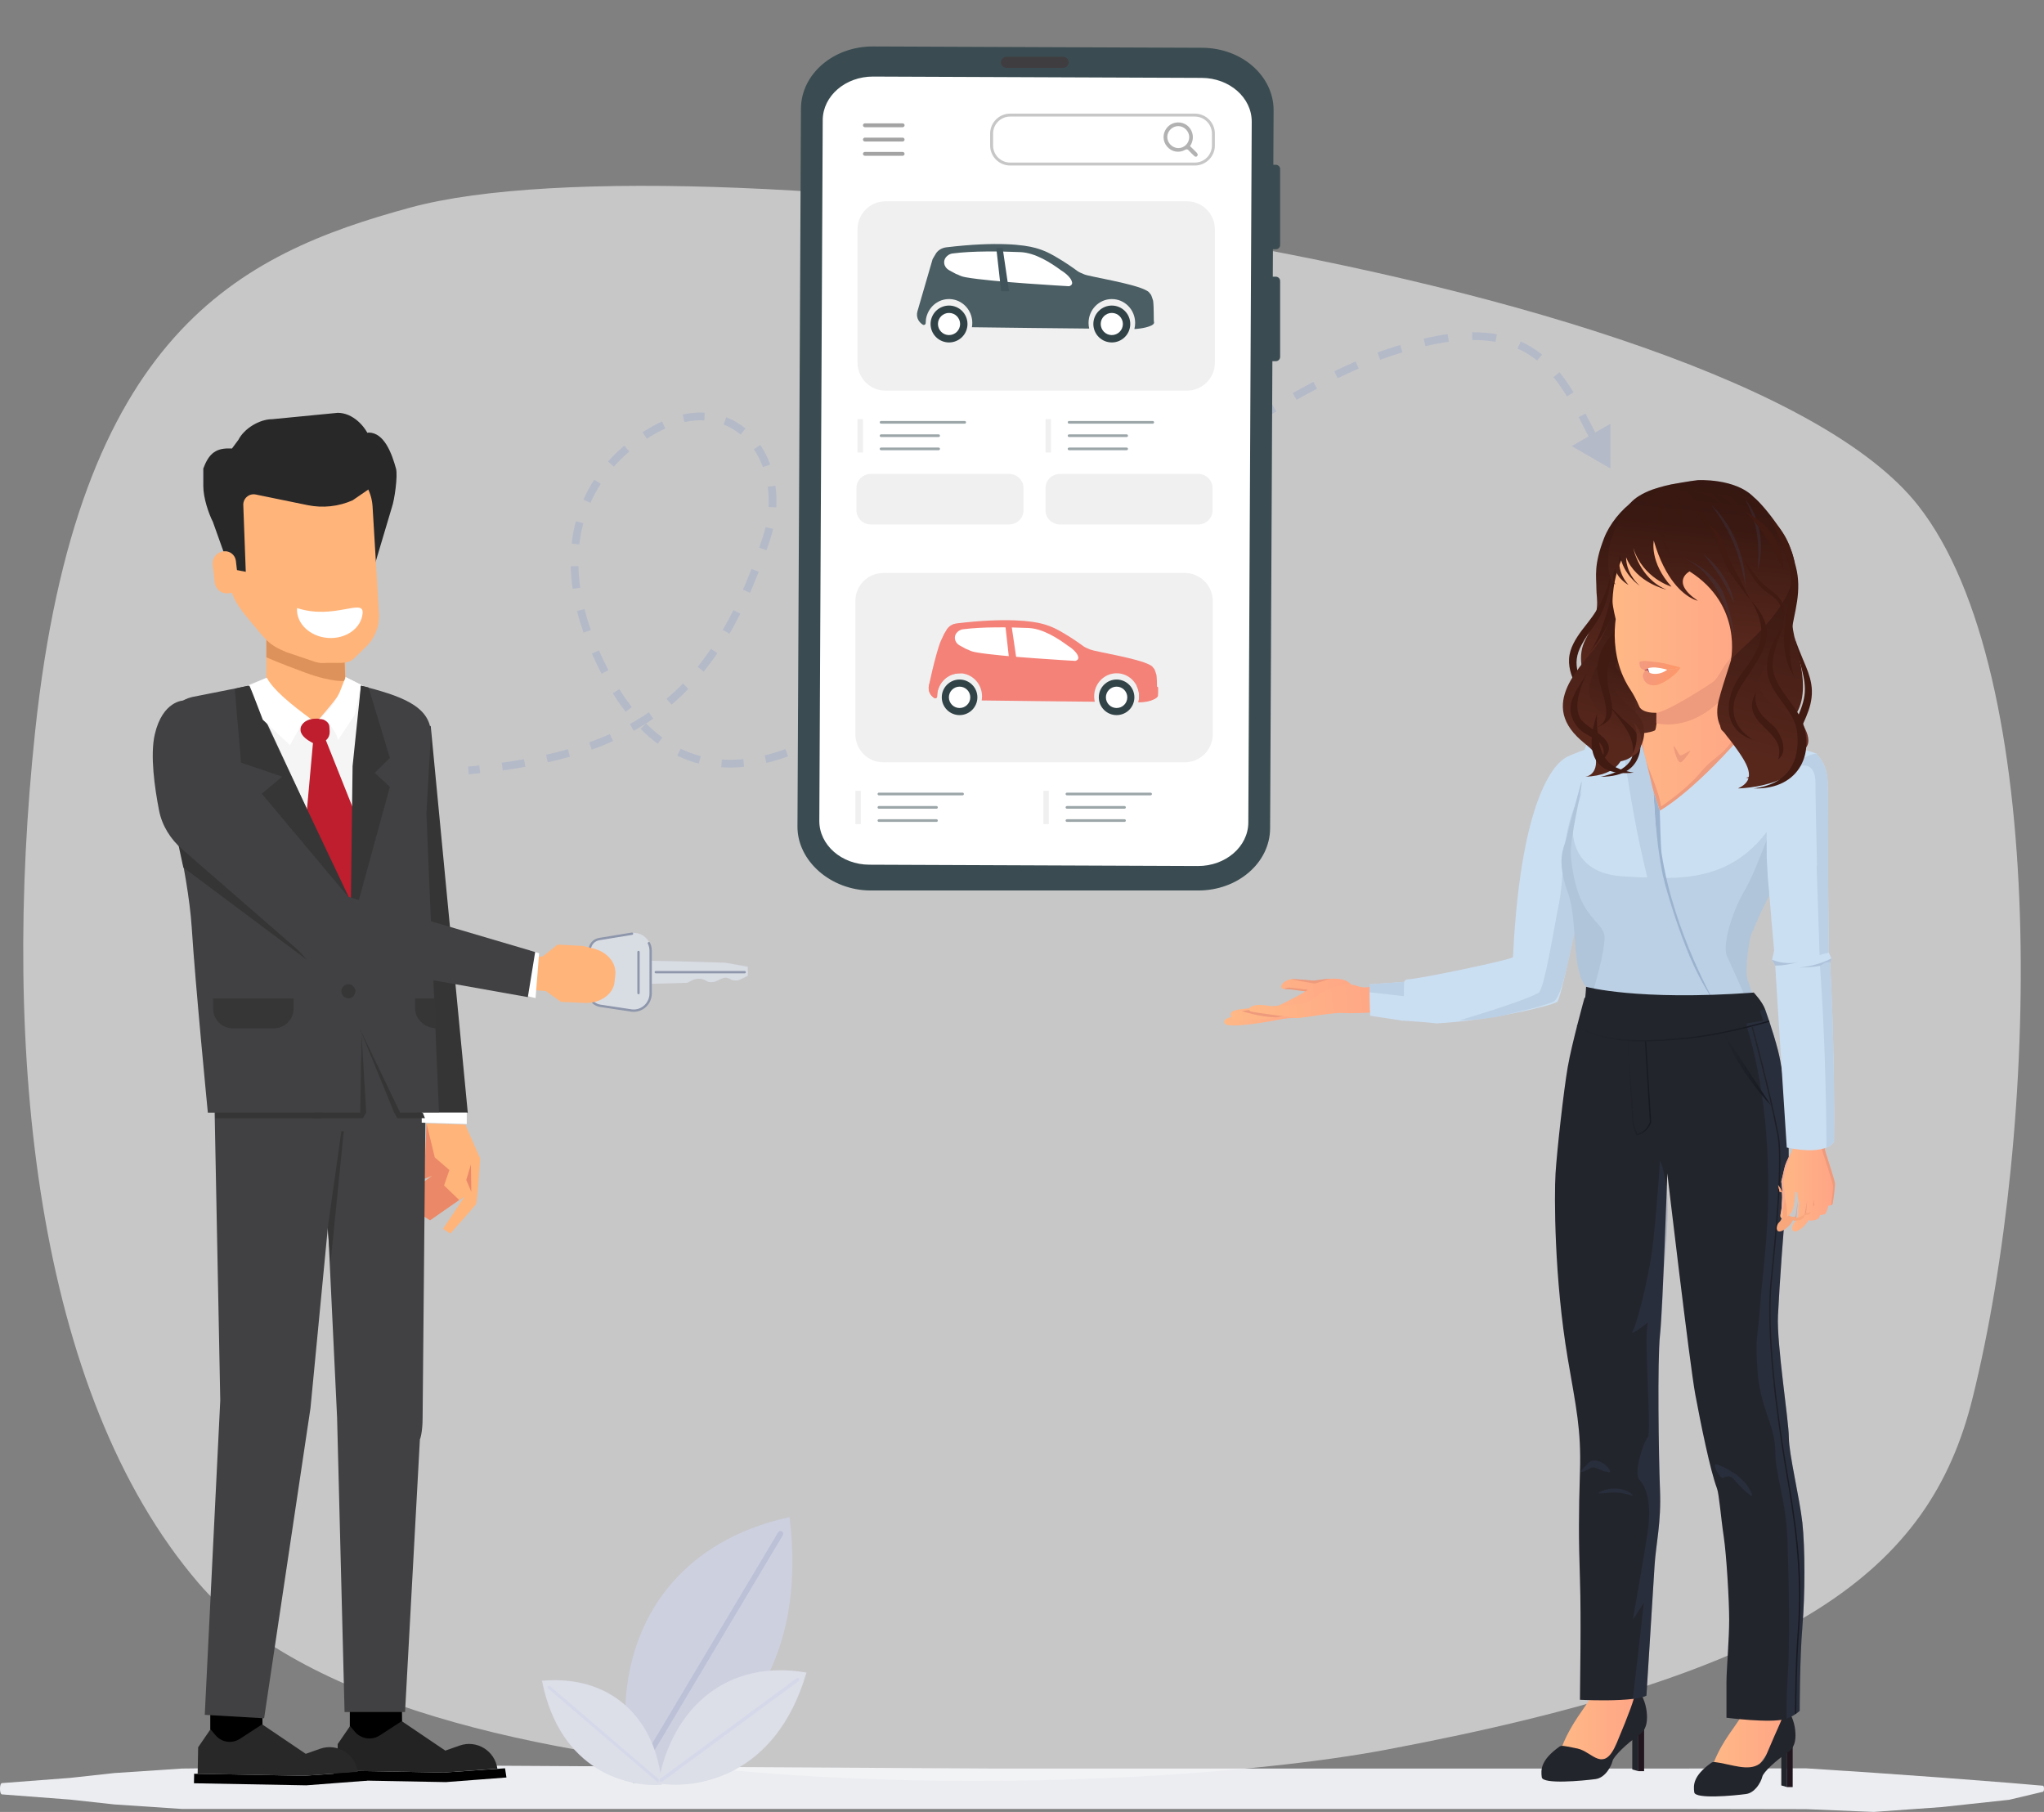 <svg width="264" height="234" viewBox="0 0 264 234" fill="none" xmlns="http://www.w3.org/2000/svg">
    <rect x="0" y="0" width="264" height="234" fill="#808080" stroke="none"/>
    <path d="M263.866 231.392C264.045 231.376 264.045 230.632 263.866 230.616L259.496 230.244L250.754 229.567L242.013 228.942L233.271 228.37L215.789 228.399H128.379L58.452 228L23.488 228.399L14.746 228.981L9.081 229.603L0.34 230.269L0.252 230.277C-0.084 230.305 -0.084 231.707 0.252 231.735L0.34 231.743L9.081 232.409L14.746 233.031L23.488 233.613H215.79L233.272 233.642L242.014 234L250.755 233.375L259.497 232.433L263.867 231.396L263.866 231.392Z" fill="#ECEDF1"/>
    <path opacity="0.6" d="M4.535 94.478C0.156 135.701 4.535 179.845 25.648 204.455C52.164 235.364 146.653 232.054 178.91 225.989C232.083 215.991 249.249 202.788 254.76 180.614C263.361 146.006 264.839 86.977 247.722 65.254C223.482 34.491 89.768 16.803 53.016 26.801C30.838 32.834 10.009 42.951 4.535 94.478Z" fill="#F6F7F8"/>
    <path d="M214.889 67.268C219.365 66.518 230.193 69.983 230.617 79.166C231.041 88.348 230.905 97.008 229.599 98.327C228.292 99.647 209.022 97.936 208.598 97.59C208.174 97.243 206.904 89.505 207.328 86.676C207.752 83.846 209.809 72.172 210.355 71.422C210.899 70.671 214.889 67.273 214.889 67.273V67.268Z" fill="url(#paint0_linear_14729_26408)"/>
    <path d="M165.54 129.838C165.54 129.838 163.845 129.977 162.179 130.147C160.41 130.327 158.838 130.324 158.937 131.075C158.997 131.532 160.327 131.632 161.795 131.627C168.073 131.608 169.931 131.107 169.931 131.107L165.54 129.838Z" fill="url(#paint1_linear_14729_26408)"/>
    <path d="M164.598 130.145C164.598 130.145 162.712 130.649 161.048 130.952C159.365 131.256 157.937 131.396 158.14 132.089C158.281 132.576 159.817 132.474 161.49 132.278C164.73 131.9 169.11 130.847 169.11 130.847L164.6 130.145L164.598 130.145Z" fill="url(#paint2_linear_14729_26408)"/>
    <path d="M174.412 127.055C173.649 126.205 171.951 126.412 171.57 126.415C171.421 126.417 170.176 126.625 169.863 126.644C169.067 126.69 167.11 126.43 166.8 126.453C166.489 126.476 165.567 126.786 165.479 127.379C165.41 127.842 166.176 127.72 166.634 127.755C166.911 127.774 168.471 128.007 168.602 128.025L168.608 128.025L168.584 128.043L168.586 128.043C167.5 128.74 164.886 130.002 164.886 130.002C162.397 130.342 160.373 130.499 159.673 130.745C159.036 130.971 158.509 131.76 160.091 131.756C160.384 131.755 162.03 131.718 162.311 131.698C165.326 131.487 167.56 130.741 167.56 130.741L172.333 127.841L177.988 130.333C177.988 130.333 175.307 128.074 174.41 127.055L174.412 127.055Z" fill="url(#paint3_linear_14729_26408)"/>
    <path d="M160.399 130.577C160.399 130.577 162.65 131.341 164.825 131.391C164.825 131.391 166.179 131.148 166.245 131.111L162.46 130.266L160.399 130.575L160.399 130.577Z" fill="#EE9A7C"/>
    <path d="M180.086 130.541C180.086 130.541 175.838 130.944 173.285 130.823C172.017 130.763 167.791 131.547 167.449 131.478C166.93 131.373 161.916 130.776 161.504 130.611C161.053 130.432 161.321 129.328 164.408 129.994C165.935 129.769 166.533 129.807 166.728 129.788C168.629 129.594 169.572 129.265 170.19 128.571C170.634 128.075 173.392 126.7 175.064 127.263C176.949 127.899 176.696 127.165 179.845 127.006L180.087 130.545L180.086 130.541Z" fill="url(#paint4_linear_14729_26408)"/>
    <path d="M166.614 127.765C166.432 127.739 165.972 127.764 165.836 127.724C165.836 127.724 166.33 127.517 166.509 127.529C166.688 127.54 168.934 127.823 168.934 127.823L168.612 128.026C168.612 128.026 167.437 127.881 166.613 127.763L166.614 127.765Z" fill="#EE9A7C"/>
    <path d="M171.836 126.403C170.696 126.454 169.788 126.647 169.669 126.64C169.551 126.632 167.291 126.409 166.8 126.451C167.143 126.589 169.466 126.959 169.723 127.013C169.979 127.064 171.298 126.495 171.836 126.403Z" fill="#EE9A7C"/>
    <path d="M208.504 95.45C208.504 95.45 203.808 97.055 202.431 97.726C201.71 98.076 196.532 100.845 195.412 123.612C195.337 123.916 183.545 126.393 181.787 126.487C181.548 126.499 181.353 126.689 181.33 126.932L180.856 131.784C180.856 131.784 184.13 131.989 185.563 132.166C192.365 131.784 200.011 130.002 201.114 129.396C201.647 129.102 204.114 116.562 204.114 116.562C204.114 116.562 204.209 110.022 204.114 108.94C204.019 107.857 206.454 96.671 206.454 96.671L208.504 95.45Z" fill="#CBDFF2"/>
    <path d="M202.749 110.338C203.793 106.968 204.919 101.095 204.57 101.758C201.363 107.049 202.227 112.332 201.363 116.624C200.622 120.308 199.453 127.825 198.7 128.231C196.419 129.464 188.457 131.78 188.457 131.78C188.457 131.78 192.165 131.753 195.308 130.861C196.368 130.561 198.7 130.136 200.65 129.359C202.244 128.344 203.253 118.911 204.57 116.624C204.57 115.061 201.126 115.575 202.749 110.34V110.338Z" fill="#BBD0E4"/>
    <path d="M207.846 95.112C207.846 95.112 208.253 108.197 212.947 108.534C217.642 108.87 224.501 101.93 228.319 96.294C228.319 96.294 222.628 95.225 222.269 94.101C221.675 92.227 223.656 84.724 223.718 84.549L214.441 88.352C214.441 88.352 214.031 93.958 213.782 94.282C213.405 94.773 207.846 95.112 207.846 95.112Z" fill="url(#paint5_linear_14729_26408)"/>
    <path d="M213.926 93.391C213.926 93.391 218.329 94.744 222.774 89.875L224.187 84.798L213.811 86.561C213.811 86.561 213.98 90.543 213.926 93.391Z" fill="#EE9A7C"/>
    <path d="M210.898 94.861L212.033 94.729C212.033 94.729 212.065 94.761 212.347 97.164C212.543 98.83 214.097 101.428 214.552 104.151C214.552 104.151 217.733 102.054 219.677 99.71C221.435 97.589 222.37 97.849 224.106 95.098C224.106 95.098 224.788 95.293 225.266 95.466C225.266 95.466 217.654 102.358 217.426 102.721C217.198 103.084 213.383 106.306 213.383 106.306C213.383 106.306 211.336 101.791 211.524 99.98C211.713 98.169 211.083 95.972 211.083 95.972L210.898 94.861Z" fill="#EE9A7C"/>
    <path d="M230.174 142.895C227.426 134.288 225.388 129.032 225.107 128.107C224.711 126.798 224.935 122.703 225.6 121.13C226.32 119.428 226.361 113.517 226.361 113.517L230.684 108.733C231.672 103.424 231.767 97.247 234.714 97.377C233.01 96.582 224.861 95.124 224.861 95.124C218.343 102.59 214.376 104.693 214.376 104.693L211.001 94.536L205.143 95.72C203.586 98.415 205.314 99.867 203.891 103.609C202.694 106.757 201.844 108.937 201.754 111.873C201.677 114.425 204.866 117.702 205.008 123.831C205.135 129.322 204.937 134.951 202.88 143.02L229.217 143.245C229.538 143.132 229.857 143.016 230.174 142.893V142.895Z" fill="#CBDFF2"/>
    <path d="M217.149 98.425C217.612 98.105 218.344 96.954 218.344 96.954C218.026 97.029 217.16 97.674 216.988 97.541C216.816 97.406 216.195 96.127 216.17 96.386C216.144 96.648 216.685 98.745 217.149 98.427V98.425Z" fill="#EE9A7C"/>
    <path d="M203.223 105.637C203.223 105.637 201.792 112.723 209.628 113.178C216.784 113.593 224.404 114.355 229.657 105.216C229.657 105.216 223.205 120.909 223.559 121.734C223.914 122.56 226.054 129.861 226.054 129.861C226.054 129.861 223.985 133.267 223.417 133.191C221.855 132.985 217.775 131.275 215.555 130.848C213.566 130.466 208.704 131.974 204.977 129.324C205.048 128.46 205.548 122.065 203.554 117.877C200.474 111.41 203.221 105.637 203.221 105.637H203.223Z" fill="#BBD0E4"/>
    <path d="M213.546 102.199L214.271 113.301L219.174 129.831L221.728 129.966C221.728 129.966 216.168 120.494 214.604 110.171C214.489 109.412 214.374 104.693 214.374 104.693L213.546 102.197V102.199Z" fill="#9BB3CF"/>
    <path d="M209.419 95.126L211.622 94.669C211.622 94.669 212.107 95.911 213.546 102.199C213.564 102.276 213.79 106.091 213.805 106.167C214.107 107.595 214.142 118.425 221.728 129.966C220.226 129.966 219.624 132.353 219.14 131.392C218.401 129.926 214.988 124.308 211.622 108.28C211.142 105.998 210.325 101.518 209.419 95.126Z" fill="#BBD0E4"/>
    <path d="M229.657 105.214C229.657 105.214 229.457 109.895 231.56 110.665C231.56 110.665 229.243 113.366 226.199 120.653C225.892 121.388 225.347 125.261 225.719 126.524C226.092 127.787 227.57 131.37 230.166 139.469C229.36 137.781 223.948 125.307 223.078 123.537C222.414 122.188 223.577 118.036 225.327 115.005C227.079 111.972 228.315 107.569 229.655 105.214H229.657Z" fill="#B0C5DA"/>
    <path d="M202.892 110.483C202.694 108.208 204.483 101.66 204.261 100.912C204.261 100.912 202.3 108.115 202.181 108.693C202.046 109.348 200.938 111.06 202.524 115.346C203.814 118.834 202.914 125.34 204.9 127.453C205.137 127.704 205.314 127.968 205.447 128.236C205.532 128.218 205.619 128.21 205.706 128.21C206.431 125.751 207.143 122.989 207.244 121.322C207.403 118.719 203.649 119.176 202.894 110.483H202.892Z" fill="#B0C5DA"/>
    <path d="M231.541 225.273V230.794H230.828V225.597L231.541 225.273Z" fill="#21151E"/>
    <path d="M230.828 230.794L230.069 230.578V225.597H230.828V230.794Z" fill="#23252C"/>
    <path d="M221.375 227.561C222.483 224.749 224.213 222.9 224.923 221.607C225.357 220.819 225.248 216.523 225.248 216.523H230.325C230.325 216.523 229.588 219.875 230.208 220.282C230.208 220.282 230.398 220.241 230.493 220.473C230.588 220.705 231.207 222.324 231.207 222.324L226.514 228.888L223.322 229.585L221.377 227.561H221.375Z" fill="url(#paint6_linear_14729_26408)"/>
    <path d="M230.86 226.348C229.39 227.347 227.749 228.864 227.618 229.446C227.545 229.772 227.283 230.387 226.843 230.892H226.841C226.498 231.291 226.05 231.617 225.503 231.69C223.938 231.901 218.944 232.368 218.827 231.464C218.71 230.562 218.649 229.355 221.023 227.659C221.239 227.506 221.441 227.498 223.292 227.899C225.141 228.302 227.235 228.793 228.145 226.606C229.774 222.741 230.279 221.895 230.424 221.152C230.567 220.409 230.208 220.284 230.208 220.284C230.361 220.231 230.48 220.193 230.848 220.717C231.486 221.625 231.839 222.697 231.894 223.798C231.944 224.765 231.801 225.714 230.862 226.348H230.86Z" fill="#23252C"/>
    <path d="M212.35 222.999V228.739H211.61V223.337L212.35 222.999Z" fill="#21151E"/>
    <path d="M211.61 228.739L210.821 228.514V223.337H211.61V228.739Z" fill="#23252C"/>
    <path d="M201.784 225.466C202.936 222.544 204.733 220.533 205.472 219.188C205.922 218.368 205.809 213.905 205.809 213.905H211.086C211.086 213.905 210.32 217.389 210.966 217.812C210.966 217.812 211.164 217.77 211.261 218.012C211.36 218.253 212.004 219.935 212.004 219.935L208.027 227.103L203.808 227.571L201.786 225.466H201.784Z" fill="url(#paint7_linear_14729_26408)"/>
    <path d="M201.414 225.569C198.948 227.329 199.01 228.584 199.133 229.525C199.256 230.465 204.446 229.976 206.073 229.76C207.373 229.587 208.138 228.03 208.272 227.428C208.407 226.826 210.113 225.158 211.641 224.121C212.618 223.458 212.767 222.473 212.717 221.468C212.66 220.322 212.291 219.208 211.627 218.264C211.245 217.722 211.122 217.76 210.964 217.814C210.964 217.814 211.334 217.947 211.185 218.719C211.037 219.49 210.51 221.073 208.817 225.093C207.125 229.114 205.694 226.238 203.772 225.821C201.85 225.404 201.64 225.41 201.414 225.571V225.569Z" fill="#23252C"/>
    <path d="M232.796 210.06C232.445 214.165 232.445 220.944 232.445 220.944C232.445 220.944 231.835 221.565 230.761 221.937C230.682 221.963 230.602 221.99 230.519 222.014C228.636 222.562 222.987 221.835 222.987 221.835V217.196C222.987 215.768 223.337 211.665 223.337 209.166C223.337 206.666 222.987 200.779 222.636 198.459C222.285 196.138 222.039 192.952 221.76 192.213C220.884 189.893 219.657 183.826 218.958 180.08C218.256 176.333 215.347 151.531 215.347 151.531C215.347 151.531 214.753 169.195 214.402 172.408C214.051 175.62 214.227 188.11 214.402 192.394C214.576 196.676 213.877 199.353 213.7 202.209C213.526 205.065 212.65 218.983 212.65 218.983C212.266 219.178 211.641 219.313 210.898 219.406C208.897 219.653 206.035 219.593 204.743 219.547C204.319 219.532 204.065 219.518 204.065 219.518C204.065 217.377 204.24 209.347 204.065 203.993C203.891 198.64 203.891 195.607 204.065 190.076C204.24 184.545 203.548 181.701 202.488 175.443C200.736 165.093 200.736 154.387 200.91 151.531C201.085 148.675 201.961 140.824 202.488 137.791C203.013 134.758 204.678 128.78 204.678 128.78C204.874 129.245 205.318 129.66 206.003 130.006C207.872 130.949 211.538 131.382 216.873 130.949C218.809 130.794 220.965 130.522 223.335 130.119C226.488 129.583 226.476 128.143 226.476 128.143C226.476 128.143 227.616 129.334 227.975 130.333C228.137 130.786 228.321 131.312 228.512 131.888C228.894 133.028 229.304 134.351 229.641 135.65C230.517 139.04 231.393 147.606 230.868 153.137C230.343 158.667 229.818 166.162 229.641 169.91C229.467 173.657 231.042 183.471 231.042 185.612C231.042 187.754 232.443 193.464 232.794 196.676C233.145 199.889 233.145 205.955 232.794 210.06H232.796Z" fill="#23252C"/>
    <g style="mix-blend-mode:multiply" opacity="0.2">
    <path d="M232.796 210.06C232.445 214.165 232.445 220.944 232.445 220.944C232.445 220.944 231.835 221.565 230.761 221.937C230.733 220.429 230.751 218.723 230.87 217.017C231.221 212.02 231.044 204.348 230.87 198.994C230.696 193.641 229.293 190.608 229.293 187.395C229.293 184.182 227.366 181.864 227.016 177.224C226.665 172.585 227.016 173.119 227.366 168.301C227.717 163.483 228.767 157.594 228.242 148.138C228.104 145.654 227.858 143.404 227.568 141.435C226.802 136.2 225.733 132.963 225.624 132.639C225.618 132.621 225.616 132.613 225.616 132.613V131.007L227.979 130.329C228.141 130.782 228.325 131.308 228.516 131.884C228.898 133.024 229.308 134.347 229.645 135.646C230.521 139.036 231.397 147.602 230.872 153.133C230.347 158.663 229.822 166.158 229.645 169.906C229.471 173.653 231.046 183.467 231.046 185.608C231.046 187.75 232.447 193.46 232.798 196.672C233.149 199.885 233.149 205.951 232.798 210.056L232.796 210.06Z" fill="#3E517A"/>
    </g>
    <path d="M212.622 134.494L212.61 134.317H212.527C212.497 134.317 212.468 134.317 212.438 134.317L212.448 134.494L213.088 144.913C212.648 146.087 211.734 146.373 211.479 146.432C211.372 146.168 210.987 145.189 210.987 144.748C210.987 144.254 210.411 135.976 210.304 134.442C210.298 134.375 210.294 134.323 210.292 134.282L210.343 134.266C210.298 134.266 210.256 134.262 210.213 134.258C210.179 134.258 210.145 134.254 210.111 134.25C210.111 134.282 210.117 134.343 210.123 134.432C210.224 135.858 210.811 144.264 210.811 144.748C210.811 145.296 211.322 146.514 211.344 146.565L211.37 146.627L211.437 146.617C211.489 146.609 212.721 146.416 213.258 144.955L213.264 144.939L212.624 134.49L212.622 134.494Z" fill="url(#paint8_linear_14729_26408)"/>
    <path d="M222.459 133.153C222.459 133.153 224.386 138.15 228.767 142.788L222.459 133.153Z" fill="url(#paint9_linear_14729_26408)"/>
    <path d="M232.007 221.303H231.833C231.833 219.081 231.906 214.362 232.184 210.767C232.808 202.666 231.611 195.627 230.739 190.487C230.632 189.852 230.527 189.244 230.432 188.662C229.481 182.853 227.99 172.112 228.68 165.441C229.356 158.905 230.18 149.838 229.558 146.553C228.519 141.088 226.254 132.726 226.231 132.641L226.399 132.595C226.421 132.679 228.69 141.048 229.728 146.52C230.357 149.828 229.53 158.915 228.854 165.461C228.167 172.112 229.657 182.835 230.606 188.634C230.701 189.214 230.804 189.822 230.911 190.457C231.785 195.605 232.984 202.658 232.358 210.781C232.083 214.37 232.007 219.083 232.007 221.303Z" fill="url(#paint10_linear_14729_26408)"/>
    <path d="M228.535 131.974C227.741 132.19 226.692 132.47 225.644 132.732C224.512 133.014 223.502 133.241 222.555 133.43C220.603 133.825 218.694 134.101 216.724 134.274C215.45 134.387 214.176 134.458 212.828 134.492H212.727C212.694 134.496 212.658 134.496 212.622 134.496C212.59 134.496 212.561 134.496 212.529 134.496C212.501 134.496 212.476 134.496 212.448 134.496C212.305 134.5 212.164 134.5 212.024 134.5C211.431 134.5 210.856 134.484 210.302 134.448C210.268 134.448 210.234 134.444 210.201 134.442L210.121 134.436C208.32 134.307 206.75 133.986 205.452 133.487C204.19 132.999 203.675 132.524 203.655 132.504L203.772 132.375C203.772 132.375 204.289 132.848 205.514 133.322C206.788 133.813 208.336 134.129 210.109 134.256C210.143 134.26 210.177 134.262 210.21 134.264C210.254 134.268 210.296 134.27 210.341 134.272C211.009 134.317 211.713 134.333 212.436 134.323C212.466 134.323 212.495 134.323 212.525 134.323H212.608C212.646 134.323 212.684 134.323 212.721 134.323H212.822C214.166 134.286 215.436 134.214 216.708 134.105C218.672 133.932 220.573 133.656 222.519 133.263C223.464 133.076 224.471 132.846 225.6 132.566C226.649 132.307 227.695 132.025 228.49 131.809L228.535 131.982V131.974Z" fill="url(#paint11_linear_14729_26408)"/>
    <g style="mix-blend-mode:multiply" opacity="0.2">
    <path d="M214.402 192.396C214.576 196.678 213.877 199.355 213.7 202.211C213.526 205.067 212.65 218.985 212.65 218.985C212.266 219.18 211.641 219.315 210.898 219.408V219.341C210.898 219.341 212.125 208.99 212.299 207.029L210.898 209.17C210.898 209.17 212.299 201.319 212.824 197.75C213.35 194.181 212.65 192.04 211.774 191.147C210.898 190.255 212.299 186.15 212.824 185.616C213.35 185.081 212.299 172.948 212.824 170.807C212.824 170.807 210.371 172.77 210.898 171.878C211.423 170.986 212.824 165.455 213.352 161.707C213.877 157.958 214.404 149.934 214.404 149.934C214.404 149.934 214.704 150.067 215.229 153.28C215.754 156.492 214.836 164.637 214.836 164.637C214.836 164.637 214.755 169.201 214.404 172.414C214.053 175.626 214.229 188.116 214.404 192.4L214.402 192.396Z" fill="#3E517A"/>
    </g>
    <g style="mix-blend-mode:multiply" opacity="0.2">
    <path d="M206.869 192.573C208.447 191.861 210.373 192.394 210.898 193.109C211.057 193.322 209.848 192.752 208.621 192.752C207.394 192.752 205.668 193.117 206.869 192.573Z" fill="#3E517A"/>
    </g>
    <g style="mix-blend-mode:multiply" opacity="0.2">
    <path d="M207.92 189.897C207.395 188.825 205.817 188.291 205.292 188.825C204.767 189.361 203.714 190.253 204.416 190.074C205.118 189.895 205.466 189.361 205.993 189.538C206.519 189.717 208.239 190.543 207.92 189.895V189.897Z" fill="#3E517A"/>
    </g>
    <g style="mix-blend-mode:multiply" opacity="0.2">
    <path d="M221.934 189.184C224.211 190.076 225.789 191.504 226.314 193.109C226.457 193.546 224.913 192.217 224.037 191.145C223.161 190.074 222.636 191.145 222.285 190.789C221.934 190.432 220.89 188.773 221.934 189.184Z" fill="#3E517A"/>
    </g>
    <path d="M212.274 113.299L214.834 113.392C214.834 113.392 217.773 124.766 221.483 129.449L217.983 129.271C217.983 129.271 215.23 125.283 212.274 113.297V113.299Z" fill="#BBD0E4"/>
    <path d="M226.469 128.19C226.469 128.19 226.808 128.832 227.709 131.811C227.709 131.811 212.969 134.756 204.436 130.794C204.436 130.794 204.771 129.326 204.854 127.44C204.854 127.44 211.487 129.281 226.469 128.19Z" fill="#23252C"/>
    <path d="M176.874 127.126L181.341 126.802L181.222 131.824L176.988 131.179C176.988 131.179 176.893 130.506 176.874 127.126Z" fill="#CBDFF2"/>
    <path d="M176.875 127.127L176.882 128.146L181.325 128.652L181.342 126.802L176.875 127.127Z" fill="#BBD0E4"/>
    <path d="M229.998 157.205C230.032 157.29 230.091 157.362 230.191 157.423C230.603 157.677 231.201 156.849 231.459 156.416C231.716 155.983 231.889 154.434 231.847 153.914L232.111 153.981C232.111 153.981 232.232 155.056 232.343 155.39C232.343 155.39 232.242 156.267 232.271 156.837C232.271 156.837 232.174 157.354 231.931 157.689C231.893 157.741 231.853 157.787 231.808 157.828C231.756 157.874 231.709 157.928 231.669 157.989C231.649 158.019 231.629 158.049 231.613 158.081C231.605 158.097 231.598 158.114 231.59 158.13C231.582 158.146 231.574 158.164 231.568 158.18C231.56 158.198 231.554 158.214 231.548 158.23C231.522 158.299 231.502 158.367 231.491 158.436C231.491 158.452 231.487 158.47 231.485 158.486C231.481 158.52 231.477 158.553 231.477 158.587C231.477 158.603 231.477 158.619 231.477 158.635C231.477 158.649 231.477 158.663 231.479 158.678C231.479 158.682 231.479 158.686 231.479 158.69C231.479 158.702 231.479 158.712 231.483 158.722C231.498 158.827 231.54 158.915 231.609 158.972C231.865 159.177 232.422 158.891 232.909 158.442C233.397 157.993 233.603 157.527 233.603 157.527C233.603 157.527 233.629 157.602 233.768 157.63C233.779 157.632 233.791 157.634 233.805 157.636C233.815 157.636 233.827 157.638 233.839 157.638C233.849 157.638 233.861 157.638 233.873 157.638C233.888 157.638 233.902 157.638 233.918 157.638C233.926 157.638 233.936 157.638 233.944 157.638C233.97 157.638 233.997 157.634 234.029 157.63C234.398 157.578 234.741 157.497 234.885 157.332C235.03 157.169 235.07 156.929 235.07 156.929C235.07 156.929 235.143 156.923 235.242 156.909C235.254 156.909 235.266 156.907 235.28 156.903C235.291 156.903 235.305 156.899 235.319 156.897C235.331 156.897 235.347 156.893 235.359 156.891C235.387 156.887 235.414 156.881 235.444 156.875C235.458 156.873 235.47 156.869 235.486 156.867C235.573 156.847 235.652 156.825 235.7 156.798C235.761 156.764 235.829 156.655 235.894 156.506C235.991 156.285 236.084 155.979 236.144 155.707C236.144 155.707 236.217 155.711 236.31 155.697C236.431 155.678 236.59 155.632 236.665 155.515C236.736 155.407 237.045 153.096 236.99 152.762C236.936 152.428 236.372 150.679 235.751 148.706C235.591 148.192 235.666 147.59 235.775 147.211C235.886 146.832 235.678 146.168 235.634 145.761L231.98 145.388C231.98 145.388 232.004 145.98 231.978 146.323C231.907 147.261 231.728 147.954 231.528 148.468C231.528 148.468 231.512 148.506 231.487 148.575C231.382 148.826 231.273 149.034 231.173 149.203C230.864 149.725 230.567 150.351 230.43 151.042C230.294 151.731 230.161 152.192 230.074 152.549C230.056 152.619 230.226 153.759 230.212 153.968C230.198 154.178 230.151 155.517 230.093 156.112C230.05 156.561 229.887 156.939 229.992 157.205H229.998Z" fill="url(#paint12_linear_14729_26408)"/>
    <path d="M236.994 152.764C237.047 153.098 236.74 155.409 236.669 155.517C236.627 155.58 236.564 155.622 236.494 155.65C236.508 155.608 236.52 155.568 236.524 155.542C236.657 154.512 236.778 153.314 236.73 153.052C236.599 152.333 235.757 149.858 235.456 148.909C235.006 147.602 235.684 146.401 235.145 145.711L235.642 145.761C235.686 146.168 235.894 146.832 235.783 147.211C235.672 147.59 235.597 148.192 235.757 148.706C236.378 150.679 236.94 152.426 236.994 152.762V152.764Z" fill="#EE9A7C"/>
    <path d="M231.607 157.527C231.607 157.527 231.631 157.598 231.762 157.63C231.762 157.63 231.994 157.344 232.03 157.086C232.062 156.835 232.197 155.241 232.204 155.143C232.097 155.606 231.994 156.903 231.899 157.086C231.802 157.272 231.609 157.527 231.609 157.527H231.607Z" fill="#EE9A7C"/>
    <path d="M233.244 156.911L233.425 154.992L233.072 156.931C233.072 156.931 233.145 156.925 233.244 156.911Z" fill="#EE9A7C"/>
    <path d="M234.316 155.699L234.291 154.907L234.15 155.709C234.15 155.709 234.223 155.713 234.316 155.699Z" fill="#EE9A7C"/>
    <path d="M229.615 158.972C229.871 159.177 230.428 158.891 230.915 158.442C231.403 157.993 231.609 157.528 231.609 157.528C231.609 157.528 231.635 157.602 231.774 157.63C231.785 157.632 231.797 157.634 231.811 157.636C231.821 157.636 231.833 157.638 231.845 157.638C231.855 157.638 231.867 157.638 231.879 157.638C231.894 157.638 231.908 157.638 231.924 157.638C231.932 157.638 231.942 157.638 231.95 157.638C231.976 157.638 232.003 157.634 232.035 157.63C232.404 157.578 232.747 157.497 232.891 157.332C233.036 157.169 233.076 156.929 233.076 156.929C233.076 156.929 233.149 156.923 233.248 156.909C233.26 156.907 233.272 156.905 233.286 156.903C233.297 156.903 233.311 156.899 233.325 156.897C233.337 156.897 233.351 156.893 233.365 156.891C233.393 156.887 233.42 156.881 233.45 156.875C233.464 156.873 233.478 156.869 233.492 156.867C233.579 156.847 233.658 156.825 233.706 156.798C233.767 156.764 233.835 156.655 233.9 156.506C233.9 156.506 233.464 156.73 233.208 156.587C233.216 156.595 233.266 156.647 233.054 156.851C232.824 157.072 232.025 157.409 231.815 157.225L231.898 157.084C231.672 157.282 230.971 156.972 230.971 156.972C230.971 156.972 230.9 157.096 230.802 157.203C230.941 154.41 229.653 153.04 229.653 153.04L229.853 153.912L230.117 153.979C230.117 153.979 230.238 155.054 230.349 155.389C230.349 155.389 230.248 156.265 230.277 156.835C230.277 156.835 230.18 157.352 229.936 157.687C229.899 157.739 229.859 157.785 229.814 157.826C229.762 157.872 229.715 157.926 229.675 157.987C229.655 158.017 229.637 158.047 229.619 158.079C229.611 158.095 229.604 158.112 229.596 158.128C229.588 158.144 229.58 158.162 229.574 158.178C229.566 158.196 229.56 158.212 229.554 158.228C229.528 158.297 229.51 158.365 229.497 158.434C229.497 158.45 229.493 158.468 229.491 158.484C229.487 158.518 229.483 158.551 229.483 158.585C229.483 158.601 229.483 158.617 229.483 158.633C229.483 158.647 229.483 158.661 229.485 158.676C229.485 158.68 229.485 158.684 229.485 158.688C229.485 158.7 229.485 158.71 229.489 158.72C229.504 158.825 229.546 158.913 229.615 158.97V158.972Z" fill="#F8A67C"/>
    <path d="M229.651 153.042L230.02 153.957L229.852 153.914L229.651 153.042Z" fill="#EE9A7C"/>
    <path d="M229.998 157.205C230.058 157.022 230.708 155.205 230.49 153.858C230.274 152.51 230.42 152.23 230.508 151.753C230.726 150.567 231.326 148.996 231.491 148.577C231.385 148.828 231.276 149.036 231.177 149.205C230.868 149.727 230.571 150.353 230.434 151.044C230.298 151.733 230.165 152.194 230.078 152.551C230.06 152.621 230.23 153.761 230.216 153.97C230.202 154.18 230.155 155.519 230.097 156.114C230.054 156.563 229.891 156.941 229.996 157.207L229.998 157.205Z" fill="#F5AD93"/>
    <path d="M236.879 147.449C236.879 147.449 236.689 147.88 235.898 148.202C235.05 148.546 233.512 148.768 230.777 148.198C230.777 148.198 229.721 131.96 229.576 129.414C229.431 126.866 229.289 124.701 229.289 124.701L228.875 123.936L229.146 122.786L228.894 119.885C228.894 119.885 228.75 118.586 228.756 118.256L228.33 113.323L228.193 110.828C228.153 107.567 228.189 105.267 228.274 103.009C228.274 103.009 229.007 101.359 230.472 99.802C231.467 98.743 232.806 97.728 234.481 97.301C234.481 97.301 235.878 98.278 236.046 100.757C236.102 101.559 236.12 103.76 236.12 106.365C236.12 108.185 236.112 110.205 236.098 112.089L236.124 114.776L236.171 119.744L236.203 123.019L236.538 123.769L236.417 124.218L236.371 124.393C236.371 124.393 237.008 135.457 236.875 147.451L236.879 147.449Z" fill="#CBDFF2"/>
    <g style="mix-blend-mode:multiply" opacity="0.2">
    <path d="M236.544 123.767L236.377 124.391C234.598 125.016 232.388 124.942 232.388 124.942C234.766 124.767 236.544 123.769 236.544 123.769V123.767Z" fill="#3E517A"/>
    </g>
    <path d="M236.879 147.449C236.879 147.449 236.689 147.88 235.898 148.202C235.876 134.961 235.062 124.729 235.062 124.729L235.799 124.29L236.421 124.216L236.376 124.389C236.376 124.389 237.012 135.453 236.879 147.447V147.449Z" fill="#BBD0E4"/>
    <g style="mix-blend-mode:multiply" opacity="0.2">
    <path d="M232.38 124.236C232.271 124.264 230.391 124.749 229.289 124.701L228.875 123.936C228.952 123.97 230.533 124.67 232.382 124.236H232.38Z" fill="#3E517A"/>
    </g>
    <path d="M236.207 123.017L235.014 123.334L234.631 111.777L234.685 111.766C234.584 107.706 234.485 103.204 234.485 101.144C234.485 97.013 230.615 99.702 230.476 99.802C231.471 98.743 232.81 97.728 234.485 97.301C234.485 97.301 235.882 98.278 236.05 100.757C236.106 101.559 236.124 103.76 236.124 106.365C236.124 108.185 236.116 110.205 236.102 112.089L236.128 114.776L236.175 119.744L236.207 123.019V123.017Z" fill="#BBD0E4"/>
    <path d="M207.947 79.696V80.415C207.947 80.415 207.432 81.924 207.422 83.935C207.409 86.291 211.802 87.224 211.174 92.791L203.644 94.908C203.644 94.908 203.791 89.044 204.136 86.888C204.481 84.732 207.947 79.698 207.947 79.698V79.696Z" fill="url(#paint13_linear_14729_26408)"/>
    <path d="M227.463 82.709C227.463 82.709 226.006 85.649 225.642 86.472C225.277 87.296 224.63 89.371 224.75 91.175C224.87 92.976 225.961 95.452 225.961 95.452H231.252C231.252 95.452 230.965 84.686 227.461 82.711L227.463 82.709Z" fill="url(#paint14_linear_14729_26408)"/>
    <path d="M211.566 92.379C209.492 90.042 207.449 89.38 208.547 86.25C209.365 83.913 210.966 81.18 212.033 77.817C213.351 73.667 209.584 79.975 209.584 79.975C209.584 79.975 206.717 82.573 205.219 87.021C203.367 92.521 204.651 93.925 205.219 95.437C205.639 96.554 209.88 97.299 207.677 98.319C211.75 99.035 213.516 94.577 211.566 92.379Z" fill="url(#paint15_linear_14729_26408)"/>
    <path d="M232.181 92.627C234.232 95.256 234.187 97.382 230.831 97.201C232.453 97.201 233.739 95.924 232.181 92.627Z" fill="url(#paint16_linear_14729_26408)"/>
    <path d="M207.195 69.457C205.815 72.984 206.187 74.412 206.187 75.996C206.187 77.579 206.837 78.718 204.803 82.543C203.637 84.739 204.415 86.86 205.035 88.988C204.351 90.155 205.101 86.834 207.947 81.678C209.593 79.106 210.508 78.487 210.831 75.336C211.569 68.168 216.51 66.221 216.51 66.221L216.341 64.152C213.238 61.771 208.577 65.931 207.195 69.457Z" fill="url(#paint17_linear_14729_26408)"/>
    <path d="M204.329 81.373C203.528 82.463 202.735 83.682 202.658 85.083C202.583 86.44 203.084 87.688 203.746 88.842C203.875 89.066 204.01 89.286 204.147 89.504C204.244 89.315 204.411 89.16 204.608 89.095C204.376 88.541 204.145 87.988 203.959 87.418C203.761 86.812 203.613 86.18 203.622 85.538C203.631 84.921 203.783 84.336 204.031 83.776C204.563 82.587 205.39 81.539 206.108 80.465C206.826 79.391 207.914 77.407 208.073 73.975C207.329 78.024 205.15 80.258 204.331 81.371L204.329 81.373Z" fill="#411A12"/>
    <path d="M218.118 66.221C218.118 66.221 220.957 65.689 223.147 68.865C223.147 68.865 221.392 64.918 218.118 66.221Z" fill="url(#paint18_linear_14729_26408)"/>
    <path d="M211.018 78.81C211.08 78.877 211.174 80.901 211.356 81.863C211.356 81.863 211.489 79.546 211.909 77.96L211.018 78.81Z" fill="url(#paint19_linear_14729_26408)"/>
    <path d="M216.502 66.221C216.502 66.221 211.337 66.661 210.921 73.223C210.7 76.732 211.15 79.102 208.247 83.098C206.789 85.102 205.982 86.056 205.36 88.267C204.344 91.869 209.412 93.054 209.772 95.67C210.073 97.844 209.091 100.131 204.764 100.312C206.222 100.068 206.357 98.325 205.932 97.297C205.684 96.694 204.741 96.171 203.701 95.136C198.571 90.029 205.624 84.987 206.899 82.327C208.176 79.666 208.133 79.322 208.517 76.436C208.705 75.009 208.714 71.015 209.768 69.294C210.82 67.573 212.621 65.55 216.504 66.221H216.502Z" fill="url(#paint20_linear_14729_26408)"/>
    <path d="M210.308 68.061C210.308 68.061 208.767 69.56 208.638 71.559C208.51 73.559 208.306 74.787 208.167 76.434C208.064 77.645 206.778 82.266 205.362 84.146C205.362 84.146 208.906 80.276 208.861 75.819C208.816 71.365 209.311 69.782 210.308 68.059V68.061Z" fill="#411A12"/>
    <path d="M210.795 76.135C210.546 81.606 208.647 80.916 207.666 86.376C207.047 89.818 210.293 92.775 205.855 94.037C209.322 93.144 206.076 88.531 206.324 86.074C206.744 81.892 209.875 81.898 210.795 76.135Z" fill="#411A12"/>
    <path d="M227.421 77.373C227.326 78.482 227.062 79.635 226.598 80.811C226.49 81.084 226.371 81.358 226.241 81.635L222.685 86.024C222.685 86.024 221.942 87.416 221.398 87.954C221.106 88.242 215.189 92.047 213.893 92.054C213.713 92.054 213.549 92.049 213.396 92.038C212.452 91.966 212.017 91.665 211.791 91.366C211.696 91.243 211.423 90.356 210.542 89.015C208.716 86.237 208.492 83.201 208.563 81.341C208.587 80.741 208.639 80.265 208.68 79.96C208.68 79.96 208.286 78.379 208.273 77.7C208.273 77.669 208.273 77.639 208.273 77.612C208.282 77.424 208.289 76.4 208.567 75.032C209.205 71.897 211.261 66.956 217.965 66.105C222.431 65.538 227.998 70.674 227.421 77.377V77.373Z" fill="url(#paint21_linear_14729_26408)"/>
    <path d="M212.818 85.38C212.302 85.337 211.829 85.38 211.766 85.507C211.702 85.625 211.797 86.211 211.997 86.35C212.229 86.51 212.545 86.552 212.545 86.552C212.692 86.489 212.903 86.51 212.903 86.51C212.903 86.51 215.187 86.499 215.829 86.446C216.471 86.392 217.05 86.179 217.05 86.179C217.05 86.179 216.198 85.998 215.776 85.87C214.629 85.529 213.334 85.433 212.818 85.39V85.38Z" fill="url(#paint22_linear_14729_26408)"/>
    <path d="M212.903 86.511C212.903 86.511 212.692 86.489 212.545 86.553C212.039 87.076 212.166 87.471 212.334 87.791C212.492 88.122 212.924 88.591 213.787 88.495C214.65 88.399 215.629 87.652 216.229 87.162C216.829 86.671 217.05 86.18 217.05 86.18C217.05 86.18 216.482 86.393 215.84 86.447C215.197 86.5 212.903 86.511 212.903 86.511Z" fill="url(#paint23_linear_14729_26408)"/>
    <path d="M213.02 86.841C213.02 86.841 212.957 86.532 212.925 86.468C212.893 86.393 212.355 86.511 212.355 86.511L212.545 86.553C212.545 86.553 212.841 86.5 212.883 86.607C212.925 86.713 212.978 86.852 213.02 86.841Z" fill="#811945"/>
    <path d="M212.797 86.448C212.797 86.448 212.829 86.448 212.797 86.319C212.797 86.319 212.829 86.287 212.829 86.308C212.829 86.33 212.904 86.448 212.904 86.448L212.851 86.501L212.797 86.448Z" fill="#811945"/>
    <path d="M215.345 86.5C215.345 86.5 214.639 86.265 213.829 86.201C213.239 86.159 212.829 86.308 212.829 86.308L213.018 86.841C213.018 86.841 213.229 87.076 213.987 87.022C214.745 86.969 215.345 86.489 215.345 86.489V86.5Z" fill="white"/>
    <path d="M206.25 92.233C206.214 97.798 207.497 99.19 211.01 99.78C205.856 100.331 204.607 97.184 206.25 92.233Z" fill="#411A12"/>
    <path d="M207.889 91.153C207.889 91.153 209.094 92.416 210.643 93.812C211.26 94.37 212.227 95.714 211.73 97.389C211.235 99.064 209.904 100.314 206.722 100.314C206.722 100.314 210.66 99.68 210.896 97.299C211.132 94.919 209.379 93.324 207.892 91.155L207.889 91.153Z" fill="#411A12"/>
    <path d="M205.414 85.943C204.561 87.786 203.084 90.652 204.027 92.629C204.842 94.339 209.796 95.5 206.91 98.207C207.973 95.406 204.957 95.454 203.734 93.869C201.37 90.804 204.325 88.724 205.414 85.945V85.943Z" fill="#411A12"/>
    <path d="M210.918 93.257C212.227 94.289 212.626 97.245 210.541 97.733C211.571 96.674 211.629 94.272 210.918 93.257Z" fill="url(#paint24_linear_14729_26408)"/>
    <path d="M231.796 82.384C232.098 83.27 232.557 84.442 232.928 85.303C233.352 86.285 233.768 87.287 233.941 88.352C234.134 89.532 233.971 90.674 233.577 91.793C233.382 92.346 233.155 92.889 232.906 93.418C232.662 93.939 232.371 94.433 232.122 94.954C231.841 95.544 231.725 96.151 231.781 96.805C231.839 97.476 231.406 98.046 231.571 98.695C231.046 98.014 231.239 97.243 231.117 96.38C230.948 95.202 231.505 94.182 231.953 93.137C232.403 92.087 232.898 90.983 233.061 89.842C233.217 88.735 233.02 87.624 232.754 86.551C232.439 85.274 231.938 83.697 231.796 82.384Z" fill="#411A12"/>
    <path d="M216.999 64.127C217.747 62.538 223.848 60.98 229.364 67.638C232.521 71.448 232.383 76.608 231.558 79.883C231.036 81.968 234.297 88.003 232.098 92.015C232.098 92.015 233.918 102.47 225.496 100.433C225.496 100.433 229.24 100.054 225.496 95.036C224.874 94.202 223.691 93.109 223.878 91.371C224.127 89.044 229.088 85.59 228.378 79.958C228.134 78.021 223.531 73.604 222.44 69.766C221.075 64.964 217.048 66.171 217.048 66.171C217.048 66.171 217.061 65.452 216.999 64.123V64.127Z" fill="url(#paint25_linear_14729_26408)"/>
    <path d="M217.05 66.173C222.08 66.473 218.657 71.725 219.862 73.977C221.066 76.227 225.249 79.522 224.609 81.864C223.736 85.039 222.054 89.606 221.85 91.153C221.518 93.684 222.796 94.651 223.807 96.038C225.693 98.621 227.049 100.621 224.48 101.821C224.48 101.821 234.908 101.647 232.64 94.866C231.25 90.704 226.822 91.425 227.326 87.52C227.523 85.993 233.125 79.394 228.817 76.399C223.886 72.971 222.444 62.727 217.052 66.175L217.05 66.173Z" fill="url(#paint26_linear_14729_26408)"/>
    <path d="M223.541 85.364C223.541 85.364 225.187 78.198 218.222 73.792C218.222 73.792 215.653 75.125 219.292 77.584C219.292 77.584 219.017 77.531 218.576 77.311C217.412 76.725 215.089 74.957 213.6 69.821C213.6 69.821 213.013 72.581 215.889 75.765C215.889 75.765 212.22 74.711 210.958 70.793C210.958 70.793 211.729 74.722 215.25 76.153C215.25 76.153 211.331 75.279 210.032 71.98C210.032 71.98 209.886 73.881 211.778 75.643C211.778 75.643 209.62 74.236 209.224 71.631C209.224 71.631 208.622 73.572 210.338 75.545C210.293 75.521 208.868 74.733 208.607 73.41C208.607 73.41 207.874 74.639 208.688 75.473C207.807 75.157 207.456 72.707 207.874 70.62C208.292 68.534 209.678 65.598 211.11 64.459C211.29 64.315 211.478 64.182 211.673 64.06C211.967 63.875 212.273 63.712 212.586 63.568C213.726 63.043 214.946 62.758 215.842 62.559C215.842 62.559 218.303 62.108 219.257 62.01C219.257 62.01 224.132 61.725 226.539 64.226C227.537 64.972 232.274 70.44 231.792 73.792C230.941 79.703 223.719 84.39 223.537 85.364H223.541Z" fill="url(#paint27_linear_14729_26408)"/>
    <g style="mix-blend-mode:multiply" opacity="0.2">
    <path d="M228.913 66.991C227.415 65.051 222.198 62.705 222.198 62.705C225.087 65.029 226.719 69.773 226.775 69.939C224.163 63.513 219.292 62.705 219.292 62.705C221.615 63.494 223.254 66.21 223.306 66.295C220.863 63.03 217.875 63.516 217.875 63.516C221.896 67.026 223.284 74.658 223.308 74.791C221.501 67.098 216.594 64.049 216.594 64.049C217.342 65.537 218.113 69.653 218.113 69.653C217.277 67.057 215.186 64.243 215.186 64.243C213.733 67.591 215.846 71.91 215.846 71.91C213.403 69.026 214.219 64.025 214.219 64.025C212.274 64.979 212.578 67.438 212.589 67.517C211.909 64.744 213.797 63.57 214.172 63.37C214.541 63.171 212.646 63.559 212.591 63.57C213.731 63.045 214.95 62.76 215.846 62.562C215.846 62.562 218.226 62.166 219.18 62.068C219.18 62.068 222.051 61.744 224.752 62.997C226.143 63.643 227.475 65.085 228.288 66.132L228.913 66.991Z" fill="#3D1710"/>
    </g>
    <g style="mix-blend-mode:multiply" opacity="0.2">
    <path d="M223.944 82.314C223.944 82.314 222.667 74.075 217.256 71.995C217.387 72.038 221.551 73.498 222.785 77.131C224.039 80.82 223.944 82.314 223.944 82.314Z" fill="#3E517A"/>
    </g>
    <g style="mix-blend-mode:multiply" opacity="0.2">
    <path d="M221.038 65.21C223.728 67.71 225.453 71.858 225.442 75.789C224.673 71.141 223.323 68.351 221.038 65.21Z" fill="#3E517A"/>
    </g>
    <g style="mix-blend-mode:multiply" opacity="0.2">
    <path d="M220.07 71.616C222.373 73.356 223.79 76.205 223.946 77.897C223.496 76.732 222.466 74.848 221.857 74.02C221.861 74.02 221.473 73.474 221.058 72.899C221.053 72.892 220.168 71.751 220.072 71.616H220.07Z" fill="#3E517A"/>
    </g>
    <g style="mix-blend-mode:multiply" opacity="0.2">
    <path d="M227.026 73.606C227.296 70.18 227.02 67.639 225.44 64.522C227.401 66.9 227.92 70.568 227.026 73.606Z" fill="#3E517A"/>
    </g>
    <path d="M228.41 66.573C230.909 69.03 231.318 70.745 231.961 73.23C232.341 74.693 232.328 76.181 232.107 77.668C231.878 79.202 231.473 80.703 231.278 82.242C231.063 83.924 231.19 85.618 231.666 87.243C231.025 86.3 230.667 85.141 230.506 84.015C230.311 82.632 230.466 81.232 230.697 79.864C230.939 78.433 231.267 77.006 231.31 75.552C231.355 74.044 231.027 72.572 230.478 71.178C229.861 69.61 229.28 68.007 228.413 66.573H228.41Z" fill="#411A12"/>
    <path d="M232.634 92.85C231.597 90.678 229.364 88.903 228.989 86.429C228.732 84.734 229.771 82.482 230.281 80.809C228.869 82.922 227.639 85.327 228.517 87.834C229.362 90.242 231.854 91.974 232.124 94.599C232.516 98.415 230.903 101.3 226.456 101.821C232.698 102.019 234.462 96.838 232.634 92.85Z" fill="#411A12"/>
    <path d="M225.297 72.313C225.297 72.313 227.099 74.992 228.11 75.767C229.214 76.612 230.708 77.446 230.433 79.703C230.433 79.703 230.15 77.945 229.102 77.128C228.055 76.312 226.58 75.706 225.297 72.313Z" fill="#411A12"/>
    <path d="M226.79 89.382C226.304 92.224 228.837 93.22 229.501 94.267C230.313 95.548 230.841 97.169 229.651 98.094C230.913 94.161 224.491 93.692 226.788 89.382H226.79Z" fill="#411A12"/>
    <path d="M226.201 77.61C229.606 81.299 228.027 83.708 226.199 86.599C225.224 88.138 224.051 89.456 223.912 91.17C223.799 92.582 224.27 94.195 226.428 95.552C222.543 94.291 222.412 90.297 225.177 86.657C227.705 83.329 228.357 81.362 226.201 77.61Z" fill="#411A12"/>
    <path d="M230.348 73.641C229.034 70.577 227.465 68.168 225.438 66.062C229.349 68.329 230.127 70.577 230.348 73.641Z" fill="#411A12"/>
    <path d="M220.604 67.696C220.588 67.684 220.582 67.678 220.582 67.678C220.591 67.684 220.597 67.689 220.604 67.696Z" fill="url(#paint28_linear_14729_26408)"/>
    <path d="M224.141 73.757C222.208 70.509 223.229 69.642 220.601 67.695C220.738 67.804 221.497 68.488 222.2 70.734C222.508 71.722 222.725 72.942 223.634 74.225C223.852 74.532 224.054 74.813 224.24 75.07C225.652 77.019 226.199 77.608 226.199 77.608C225.436 76.516 225.189 75.519 224.139 73.755L224.141 73.757Z" fill="#411A12"/>
    <path d="M60.1 145.248L62.021 149.614C62.021 149.614 61.665 155.231 61.474 155.524C61.286 155.815 58.155 159.31 58.155 159.31L57.22 158.699L59.99 154.553L55.405 157.512L53.314 156.146L52.765 154.097L55.826 151.831L52.828 153.037L52.672 151.991L54.858 150.513L55.092 145.083L60.1 145.245V145.248Z" fill="#FFB47A"/>
    <path d="M60.196 154.357L59.319 154.985L57.353 153.099L58.041 151.101L56.157 149.477L55.092 145.085L54.858 150.512L52.672 151.993L52.828 153.037L55.826 151.831L52.765 154.097L53.314 156.146L55.542 157.603L60.196 154.357Z" fill="#EB8867"/>
    <path d="M60.875 153.916L60.223 152.388L60.822 150.381L60.875 153.916Z" fill="#EB8867"/>
    <path d="M79.614 125.958L90.905 125.658L90.905 125.105L79.614 124.659L79.614 125.958Z" fill="#D8DCE3"/>
    <path d="M93.681 124.326C93.681 124.326 88.273 124.166 88.064 124.16L80.146 123.995L80.146 125.311L96.582 125.654L96.582 124.849L93.681 124.327L93.681 124.326Z" fill="#D8DCE3"/>
    <path d="M96.582 126.003C96.582 126.003 95.826 126.428 95.312 126.613C95.312 126.613 94.74 126.64 94.621 126.592C94.362 126.487 94.135 126.276 93.718 126.269C93.278 126.262 92.83 126.6 92.349 126.775C92.165 126.842 91.64 126.86 91.531 126.822C91.135 126.685 90.927 126.354 90.14 126.405C89.496 126.447 89.177 126.733 88.879 126.877C88.691 126.968 88.273 126.942 88.064 126.948L82.012 127.113L82.012 125.797L96.582 125.454L96.582 126.003L96.582 126.003Z" fill="#D8DCE3"/>
    <path d="M75.746 123.591C74.508 123.563 73.481 124.558 73.453 125.814" stroke="#8D96AB" stroke-width="0.3" stroke-linecap="round" stroke-linejoin="round"/>
    <path d="M96.183 125.55L84.701 125.55" stroke="#8D96AB" stroke-width="0.3" stroke-linecap="round" stroke-linejoin="round"/>
    <path d="M77.483 121.176L81.662 120.49C82.953 120.36 84.072 121.389 84.072 122.704L84.072 128.205C84.072 129.523 82.949 130.552 81.657 130.418L77.598 129.807C76.522 129.646 76.168 128.759 76.168 128.278L76.168 122.8C76.168 121.85 76.763 121.274 77.483 121.176ZM77.216 126.413C77.216 126.84 77.561 127.191 77.982 127.191C78.404 127.191 78.749 126.841 78.749 126.413L78.749 124.457C78.749 124.029 78.404 123.679 77.982 123.679C77.561 123.679 77.216 124.029 77.216 124.457L77.216 126.413Z" fill="#D8DCE3"/>
    <path d="M83.811 121.806C83.956 122.103 84.038 122.438 84.038 122.795L84.038 128.295C84.038 129.613 82.915 130.642 81.623 130.509L77.564 129.898C76.488 129.737 76.134 128.849 76.134 128.368L76.134 122.89C76.134 121.94 76.729 121.364 77.45 121.266L81.629 120.581" stroke="#8D96AB" stroke-width="0.3" stroke-linecap="round" stroke-linejoin="round"/>
    <path d="M74.168 127.533C74.555 127.899 75.072 128.128 75.643 128.141C76.881 128.17 77.908 127.175 77.936 125.918C77.948 125.379 77.774 124.878 77.474 124.481" stroke="#8D96AB" stroke-width="0.3" stroke-linecap="round" stroke-linejoin="round"/>
    <path d="M82.469 122.944L82.469 128.248" stroke="#8D96AB" stroke-width="0.3" stroke-linecap="round" stroke-linejoin="round"/>
    <path d="M67.928 123.542L67.421 127.739L70.506 127.99L72.45 129.388L75.511 129.523C77.503 129.61 79.219 128.403 79.378 126.801L79.471 125.867C79.626 124.34 78.437 122.934 76.616 122.491L75.263 122.161L72.023 121.987L70.06 123.54H67.928V123.542Z" fill="#FFB47A"/>
    <path d="M67.664 128.543L69.173 128.898L69.633 123.108L68.449 122.739L67.664 128.543Z" fill="white"/>
    <path d="M48.434 72.832L50.613 65.521C50.945 64.627 51.4 61.434 51.147 60.515C50.605 58.559 49.625 55.862 47.602 55.862L41.587 57.372L48.434 72.475V72.832Z" fill="#282829"/>
    <path d="M51.885 217.317L51.953 224.803L47.049 226.535C47.049 226.535 45.184 224.732 45.184 224.524V217.87L51.883 217.315L51.885 217.317Z" fill="black"/>
    <path d="M51.889 222.277L57.514 226.08L59.369 225.429C61.569 224.658 63.921 226.101 64.24 228.417L57.324 228.914L43.557 228.663L43.619 225.234L45.215 222.911L45.83 223.639C46.634 224.589 48.014 224.793 49.056 224.115L51.887 222.275L51.889 222.277Z" fill="#232324"/>
    <path d="M57.326 228.914L65.229 228.365L65.413 229.552L57.581 230.149L43.078 229.883L43.101 228.654L57.326 228.914Z" fill="black"/>
    <path d="M54.585 183.021C54.585 185.115 54.233 185.902 54.233 185.902L52.316 221.096H44.504L43.537 183.021L41.556 141.593L54.97 141.14L54.585 183.021Z" fill="#414042"/>
    <path d="M55.627 93.712L60.417 143.694H53.859L50.776 99.802L55.627 93.712Z" fill="#353536"/>
    <path d="M33.858 217.733L33.926 225.219L29.022 226.951C29.022 226.951 27.157 225.148 27.157 224.94V218.286L33.856 217.731L33.858 217.733Z" fill="black"/>
    <path d="M33.862 222.692L39.488 226.496L41.342 225.845C43.543 225.073 45.894 226.516 46.214 228.833L39.297 229.33L25.53 229.078L25.593 225.649L27.188 223.327L27.845 224.104C28.624 225.025 29.965 225.223 30.976 224.566L33.86 222.69L33.862 222.692Z" fill="#282829"/>
    <path d="M39.299 229.33L47.202 228.781L47.386 229.968L39.554 230.565L25.052 230.299L25.075 229.07L39.299 229.33Z" fill="black"/>
    <path d="M44.01 141.234L40.102 181.84L34.112 221.906L26.447 221.464L28.449 180.854L27.676 141.234H44.01Z" fill="#414042"/>
    <path d="M47.245 88.75L40.194 85.182L31.423 88.75L44.691 129.756L47.245 88.75Z" fill="#F5F5F5"/>
    <path d="M40.84 93.416C41.538 92.23 44.601 89.448 44.601 87.575V79.852L34.403 76.033L34.403 87.323C34.401 89.194 39.097 92.37 40.84 93.416Z" fill="#FFB47A"/>
    <path d="M34.403 79.4V84.879C34.403 84.879 35.751 85.523 39.415 86.863C43.08 88.203 44.601 87.926 44.601 87.926L44.478 84.567L34.403 79.4Z" fill="#DE925B"/>
    <path d="M41.778 57.972L45.714 60.929C47.133 61.996 48.014 63.634 48.12 65.41L48.947 79.24C49.042 80.839 48.438 82.4 47.29 83.514L45.895 84.869C45.266 85.481 45.03 85.509 44.16 85.608H42.104C41.451 85.683 40.85 85.567 40.239 85.321L36.987 84.222C34.64 83.277 34.225 82.472 32.587 80.539C31.415 79.155 29.976 77.497 29.771 75.693L28.458 64.087L32.494 58.29L41.775 57.974L41.778 57.972Z" fill="#FFB47A"/>
    <path d="M38.367 78.528C43.138 80.085 46.981 77.215 46.837 79.168C46.692 81.121 44.678 82.561 42.34 82.384C40.001 82.207 38.222 80.482 38.367 78.528Z" fill="white"/>
    <path d="M38.82 94.332C38.711 93.146 40.221 92.862 40.221 92.862C40.221 92.862 42.556 92.43 42.556 94.007C42.614 94.627 42.616 95.165 42.094 95.61L48.128 110.748L47.886 127.144L39.26 108.819L40.422 95.962C39.763 95.633 38.887 95.063 38.818 94.332H38.82Z" fill="#BE1E2D"/>
    <path d="M24.765 90.027L32.22 88.546L45.396 116.807L46.598 88.546C51.588 89.825 55.66 91.104 55.66 94.828L55.072 105.059L56.696 143.696H26.846C26.846 143.696 25.23 127.174 24.765 119.802C24.299 112.429 21.215 100.646 21.215 100.646C21.215 100.646 19.452 91.323 24.765 90.029V90.027Z" fill="#414042"/>
    <path d="M44.997 128.928C45.496 128.928 45.901 128.522 45.901 128.022C45.901 127.521 45.496 127.115 44.997 127.115C44.498 127.115 44.094 127.521 44.094 128.022C44.094 128.522 44.498 128.928 44.997 128.928Z" fill="#363637"/>
    <path d="M35.36 132.807H30.076C28.665 132.807 27.522 131.657 27.522 130.243V128.96H37.917V130.243C37.917 131.659 36.771 132.807 35.362 132.807H35.36Z" fill="#363637"/>
    <path d="M56.369 132.804L56.137 128.958H53.605V130.241C53.605 131.657 54.956 132.804 56.367 132.804H56.369Z" fill="#363637"/>
    <path d="M30.316 88.953L31.133 98.488L36.452 100.297L33.344 102.896L45.836 118.117L50.355 101.614L48.408 99.82L50.355 97.874L47.6 88.786L46.615 88.544L45.539 98.946L45.319 116.422L32.052 88.544L30.316 88.953Z" fill="#363637"/>
    <path d="M39.635 123.953L23.68 112.032L21.969 104.139L39.635 123.953Z" fill="#353536"/>
    <path d="M20.545 104.669C20.93 106.636 22.025 108.373 23.538 109.688L39.635 123.686L68.175 128.773L69.121 122.945L44.978 115.822L23.723 90.464C23.723 90.464 21.006 90.464 19.993 94.833C19.367 97.535 19.983 101.804 20.545 104.669Z" fill="#414042"/>
    <path d="M54.469 143.694V144.99L60.289 145.162V143.694H54.469Z" fill="white"/>
    <path d="M29.656 73.448L31.744 73.844L31.422 65.229C31.39 64.359 32.178 63.689 33.028 63.863L39.729 65.236C41.687 65.638 43.721 65.419 45.55 64.609L48.989 62.247L47.848 56.801C47.257 55.006 45.515 53.313 43.629 53.313L35.153 54.137C33.515 54.137 31.539 55.34 30.792 56.801L29.96 57.923L29.562 57.916C27.712 57.887 26.905 58.772 26.259 60.51V62.792C26.259 64.281 26.94 66.312 27.5 67.408L29.657 73.448H29.656Z" fill="#282829"/>
    <path d="M30.931 76.452L29.477 76.621C28.616 76.722 27.837 76.102 27.737 75.238L27.473 72.949C27.373 72.085 27.99 71.303 28.851 71.203L28.904 71.197C29.678 71.107 30.378 71.663 30.468 72.44L30.931 76.452Z" fill="#FFB47A"/>
    <path d="M27.812 144.406H41.546L41.771 143.694H50.917L51.323 144.406H54.886L54.6 143.694H51.681L46.453 132.794L50.917 143.694H27.812V144.406Z" fill="#353536"/>
    <path d="M46.886 144.406L47.293 143.694L46.709 133.733L46.528 143.694H40.61L40.324 144.406H46.886Z" fill="#353536"/>
    <path d="M44.091 146.099L42.324 158.614L42.703 162.976L44.401 146.099L44.091 146.099Z" fill="#353536"/>
    <path d="M33.944 92.95L37.463 96.232C37.463 96.232 37.751 95.638 38.694 94.037C39.636 92.436 40.277 92.95 40.277 92.95C37.463 90.87 35.38 89.167 34.458 87.533L32.243 88.521L33.944 92.95Z" fill="white"/>
    <path d="M43.61 95.646L43.593 95.672C43.593 95.672 43.601 95.665 43.61 95.646L45.819 92.322L46.619 88.431L44.652 87.458C43.854 89.157 43.819 90.651 41.167 92.935C41.167 92.935 41.768 92.374 42.827 93.901C43.709 95.17 43.654 95.553 43.61 95.646Z" fill="white"/>
    <path d="M99 69.5L98.525 69.345V69.345L99 69.5ZM84.5 55.5L84.257 55.063L84.5 55.5ZM77.5 85.5L77.95 85.283L77.5 85.5ZM119.5 85.5L119.177 85.118L119.168 85.126L119.5 85.5ZM208 60.5L208.001 54.727L203 57.613L208 60.5ZM60.546 99.998C61.042 99.952 61.533 99.903 62.017 99.851L61.911 98.857C61.431 98.908 60.945 98.956 60.454 99.002L60.546 99.998ZM64.94 99.493C65.936 99.355 66.907 99.202 67.852 99.033L67.676 98.049C66.745 98.215 65.787 98.366 64.803 98.503L64.94 99.493ZM70.749 98.45C71.732 98.227 72.686 97.984 73.613 97.72L73.338 96.758C72.431 97.017 71.495 97.256 70.528 97.475L70.749 98.45ZM76.432 96.817C77.381 96.477 78.298 96.109 79.185 95.712L78.776 94.799C77.914 95.186 77.02 95.543 76.094 95.875L76.432 96.817ZM81.844 94.382C82.719 93.895 83.561 93.373 84.374 92.813L83.806 91.99C83.021 92.531 82.205 93.036 81.358 93.509L81.844 94.382ZM86.74 91.003C87.493 90.365 88.217 89.688 88.915 88.97L88.197 88.273C87.522 88.969 86.822 89.624 86.093 90.24L86.74 91.003ZM90.885 86.741C91.496 85.984 92.084 85.188 92.651 84.353L91.824 83.791C91.272 84.605 90.7 85.378 90.107 86.113L90.885 86.741ZM94.224 81.842C94.706 81.008 95.173 80.141 95.624 79.237L94.73 78.79C94.287 79.676 93.83 80.526 93.359 81.341L94.224 81.842ZM96.875 76.557C97.259 75.677 97.632 74.768 97.995 73.827L97.062 73.467C96.704 74.395 96.337 75.291 95.959 76.157L96.875 76.557ZM99.004 71.058C99.163 70.597 99.32 70.13 99.475 69.655L98.525 69.345C98.371 69.814 98.216 70.277 98.059 70.732L99.004 71.058ZM99.475 69.655C99.623 69.204 99.749 68.754 99.855 68.305L98.882 68.075C98.782 68.497 98.663 68.92 98.525 69.345L99.475 69.655ZM100.26 65.531C100.313 64.57 100.274 63.63 100.15 62.724L99.159 62.86C99.275 63.701 99.311 64.578 99.261 65.476L100.26 65.531ZM99.477 59.986C99.146 59.076 98.716 58.227 98.197 57.459L97.368 58.019C97.839 58.716 98.233 59.491 98.538 60.328L99.477 59.986ZM96.286 55.342C95.548 54.732 94.721 54.24 93.817 53.889L93.455 54.821C94.256 55.132 94.99 55.569 95.649 56.113L96.286 55.342ZM91.015 53.292C90.112 53.243 89.164 53.32 88.18 53.535L88.394 54.512C89.294 54.315 90.152 54.247 90.962 54.291L91.015 53.292ZM85.513 54.431C85.099 54.618 84.68 54.828 84.257 55.063L84.743 55.937C85.142 55.715 85.536 55.517 85.924 55.343L85.513 54.431ZM84.257 55.063C83.829 55.301 83.409 55.551 82.999 55.814L83.538 56.656C83.93 56.405 84.332 56.165 84.743 55.937L84.257 55.063ZM80.637 57.552C79.887 58.186 79.183 58.87 78.533 59.601L79.281 60.265C79.898 59.57 80.567 58.92 81.282 58.316L80.637 57.552ZM76.751 61.942C76.222 62.76 75.754 63.624 75.352 64.531L76.267 64.936C76.647 64.077 77.09 63.259 77.591 62.485L76.751 61.942ZM74.376 67.308C74.13 68.235 73.948 69.198 73.835 70.197L74.829 70.309C74.936 69.359 75.109 68.444 75.343 67.565L74.376 67.308ZM73.709 73.131C73.731 74.075 73.812 75.046 73.956 76.043L74.946 75.9C74.808 74.942 74.73 74.01 74.709 73.107L73.709 73.131ZM74.527 78.907C74.757 79.819 75.037 80.749 75.371 81.698L76.314 81.366C75.991 80.445 75.719 79.543 75.496 78.662L74.527 78.907ZM76.441 84.399C76.633 84.835 76.836 85.274 77.05 85.717L77.95 85.283C77.741 84.85 77.543 84.421 77.356 83.996L76.441 84.399ZM77.05 85.717C77.262 86.157 77.479 86.589 77.701 87.013L78.587 86.549C78.37 86.135 78.158 85.713 77.95 85.283L77.05 85.717ZM79.145 89.533C79.675 90.376 80.228 91.174 80.808 91.923L81.599 91.311C81.041 90.59 80.506 89.819 79.992 89.001L79.145 89.533ZM82.733 94.127C83.439 94.837 84.178 95.481 84.954 96.053L85.548 95.248C84.816 94.709 84.115 94.098 83.443 93.422L82.733 94.127ZM87.475 97.587C88.359 98.019 89.282 98.365 90.248 98.618L90.502 97.651C89.602 97.414 88.74 97.092 87.913 96.689L87.475 97.587ZM93.163 99.09C94.11 99.152 95.091 99.134 96.106 99.031L96.005 98.036C95.043 98.134 94.118 98.151 93.229 98.092L93.163 99.09ZM98.992 98.529C99.898 98.308 100.829 98.026 101.786 97.678L101.444 96.738C100.52 97.074 99.624 97.346 98.756 97.557L98.992 98.529ZM104.475 96.561C105.314 96.171 106.172 95.733 107.05 95.247L106.566 94.372C105.707 94.847 104.87 95.274 104.052 95.655L104.475 96.561ZM109.541 93.769C110.329 93.272 111.132 92.737 111.951 92.165L111.377 91.346C110.571 91.909 109.782 92.435 109.008 92.924L109.541 93.769ZM114.273 90.469C115.015 89.905 115.768 89.311 116.534 88.686L115.902 87.912C115.144 88.529 114.4 89.116 113.668 89.673L114.273 90.469ZM118.737 86.834C119.1 86.521 119.465 86.201 119.832 85.874L119.168 85.126C118.803 85.45 118.442 85.767 118.083 86.078L118.737 86.834ZM119.5 85.5C119.823 85.882 119.823 85.882 119.823 85.882C119.823 85.882 119.823 85.882 119.823 85.882C119.823 85.882 119.823 85.882 119.823 85.882C119.823 85.882 119.823 85.882 119.823 85.881C119.823 85.881 119.824 85.881 119.824 85.881C119.825 85.88 119.826 85.879 119.828 85.878C119.831 85.875 119.835 85.871 119.841 85.866C119.853 85.856 119.872 85.84 119.896 85.82C119.945 85.779 120.018 85.718 120.114 85.637C120.306 85.476 120.59 85.238 120.959 84.931L120.32 84.162C119.949 84.47 119.664 84.709 119.471 84.871C119.375 84.952 119.301 85.014 119.252 85.055C119.227 85.076 119.209 85.092 119.196 85.102C119.19 85.108 119.185 85.112 119.182 85.114C119.18 85.115 119.179 85.117 119.178 85.117C119.178 85.118 119.178 85.118 119.177 85.118C119.177 85.118 119.177 85.118 119.177 85.118C119.177 85.118 119.177 85.118 119.177 85.118C119.177 85.118 119.177 85.118 119.177 85.118C119.177 85.118 119.177 85.118 119.5 85.5ZM123.287 83.014C123.977 82.449 124.76 81.813 125.623 81.117L124.996 80.338C124.13 81.037 123.346 81.674 122.654 82.239L123.287 83.014ZM127.986 79.223C128.732 78.629 129.518 78.006 130.342 77.358L129.723 76.573C128.898 77.221 128.11 77.846 127.363 78.441L127.986 79.223ZM132.72 75.499C133.493 74.898 134.291 74.281 135.111 73.652L134.503 72.859C133.681 73.489 132.881 74.107 132.106 74.709L132.72 75.499ZM137.51 71.824C138.297 71.228 139.1 70.625 139.917 70.015L139.319 69.213C138.5 69.825 137.695 70.43 136.907 71.027L137.51 71.824ZM142.338 68.221C143.139 67.632 143.951 67.039 144.772 66.445L144.185 65.635C143.363 66.231 142.549 66.825 141.745 67.416L142.338 68.221ZM147.22 64.688C148.035 64.108 148.857 63.529 149.683 62.952L149.111 62.132C148.282 62.711 147.458 63.291 146.64 63.873L147.22 64.688ZM152.162 61.239C152.992 60.672 153.824 60.109 154.657 59.552L154.102 58.72C153.265 59.279 152.43 59.844 151.597 60.413L152.162 61.239ZM157.172 57.893C158.018 57.342 158.863 56.8 159.706 56.267L159.172 55.422C158.325 55.957 157.476 56.502 156.626 57.055L157.172 57.893ZM162.263 54.678C163.129 54.149 163.991 53.633 164.845 53.132L164.339 52.269C163.479 52.773 162.613 53.292 161.742 53.824L162.263 54.678ZM167.456 51.636C168.348 51.139 169.229 50.66 170.098 50.204L169.633 49.318C168.756 49.779 167.867 50.262 166.968 50.763L167.456 51.636ZM172.774 48.849C173.698 48.4 174.603 47.981 175.486 47.596L175.086 46.679C174.189 47.071 173.272 47.495 172.337 47.95L172.774 48.849ZM178.267 46.466C178.739 46.29 179.203 46.126 179.658 45.974L179.342 45.026C178.875 45.181 178.4 45.349 177.918 45.529L178.267 46.466ZM179.658 45.974C180.163 45.806 180.656 45.649 181.138 45.503L180.848 44.546C180.357 44.695 179.855 44.855 179.342 45.026L179.658 45.974ZM184.112 44.702C185.177 44.455 186.178 44.269 187.121 44.14L186.985 43.149C186.009 43.283 184.978 43.475 183.886 43.728L184.112 44.702ZM190.154 43.91C191.245 43.902 192.239 43.985 193.151 44.148L193.327 43.163C192.349 42.989 191.293 42.901 190.147 42.91L190.154 43.91ZM196.004 45.009C196.941 45.426 197.776 45.952 198.536 46.566L199.165 45.788C198.342 45.123 197.432 44.551 196.411 44.096L196.004 45.009ZM200.644 48.699C201.266 49.467 201.839 50.304 202.384 51.194L203.237 50.671C202.675 49.755 202.078 48.879 201.421 48.069L200.644 48.699ZM203.895 53.875C204.371 54.776 204.837 55.697 205.319 56.634L206.209 56.177C205.73 55.247 205.258 54.315 204.779 53.408L203.895 53.875Z" fill="#B4BAC8"/>
    <path d="M164.496 14.261L164.045 106.978C164.023 111.428 159.857 115.02 154.74 115H112.415C107.301 114.98 102.979 111.187 103 106.739L103.167 72.308L103.256 53.995L103.451 14.023C103.472 9.572 107.639 5.979 112.756 6L155.276 6.171C160.39 6.191 164.517 9.813 164.496 14.261V14.261Z" fill="#3A4C51"/>
    <path d="M155.214 10.059L112.779 9.889C109.195 9.875 106.277 12.39 106.262 15.507L105.822 106.005C105.807 109.121 108.698 111.657 112.279 111.671L154.714 111.841C158.298 111.856 161.216 109.34 161.231 106.223L161.671 15.725C161.686 12.61 158.795 10.074 155.214 10.059Z" fill="white"/>
    <path d="M164.787 21.28H163.925C163.618 21.28 163.37 21.528 163.37 21.834V31.636C163.37 31.942 163.618 32.19 163.925 32.19H164.787C165.093 32.19 165.341 31.942 165.341 31.636V21.834C165.341 21.528 165.093 21.28 164.787 21.28Z" fill="#3A4C51"/>
    <path d="M164.787 35.735H163.925C163.618 35.735 163.37 35.983 163.37 36.289V46.091C163.37 46.397 163.618 46.645 163.925 46.645H164.787C165.093 46.645 165.341 46.397 165.341 46.091V36.289C165.341 35.983 165.093 35.735 164.787 35.735Z" fill="#3A4C51"/>
    <path d="M137.286 8.763H130.018C129.607 8.763 129.27 8.442 129.27 8.05C129.27 7.658 129.606 7.337 130.018 7.337H137.286C137.697 7.337 138.034 7.658 138.034 8.05C138.034 8.442 137.698 8.763 137.286 8.763Z" fill="#403D40"/>
    <path d="M116.581 16.429H111.71C111.572 16.429 111.46 16.317 111.46 16.179C111.46 16.041 111.572 15.929 111.71 15.929H116.581C116.719 15.929 116.832 16.041 116.832 16.179C116.832 16.317 116.719 16.429 116.581 16.429Z" fill="#A3A3A3"/>
    <path d="M116.581 18.274H111.71C111.572 18.274 111.46 18.163 111.46 18.024C111.46 17.886 111.572 17.774 111.71 17.774H116.581C116.719 17.774 116.832 17.886 116.832 18.024C116.832 18.163 116.719 18.274 116.581 18.274Z" fill="#A3A3A3"/>
    <path d="M116.581 20.119H111.71C111.572 20.119 111.46 20.007 111.46 19.869C111.46 19.731 111.572 19.619 111.71 19.619H116.581C116.719 19.619 116.832 19.731 116.832 19.869C116.832 20.007 116.719 20.119 116.581 20.119Z" fill="#A3A3A3"/>
    <g opacity="0.72">
    <path d="M154.326 21.375H130.47C129.044 21.375 127.884 20.216 127.884 18.792V17.256C127.884 15.832 129.044 14.673 130.47 14.673H154.326C155.752 14.673 156.912 15.832 156.912 17.256V18.792C156.912 20.216 155.752 21.375 154.326 21.375ZM130.47 15.054C129.255 15.054 128.266 16.042 128.266 17.256V18.792C128.266 20.006 129.255 20.994 130.47 20.994H154.326C155.541 20.994 156.53 20.006 156.53 18.792V17.256C156.53 16.042 155.541 15.054 154.326 15.054H130.47Z" fill="#B2B2B2"/>
    </g>
    <path d="M153.702 18.87C153.99 19.149 154.277 19.418 154.55 19.701C154.624 19.776 154.694 19.892 154.695 19.99C154.695 20.073 154.61 20.19 154.531 20.228C154.469 20.259 154.335 20.22 154.275 20.166C154.017 19.93 153.764 19.686 153.529 19.427C153.382 19.266 153.269 19.239 153.067 19.353C152.275 19.8 151.32 19.615 150.738 18.927C150.15 18.233 150.131 17.258 150.691 16.531C151.23 15.833 152.211 15.609 153.011 16.001C153.981 16.475 154.442 17.778 153.702 18.87V18.87ZM152.201 16.285C151.443 16.273 150.777 16.911 150.762 17.663C150.747 18.439 151.405 19.117 152.178 19.125C152.958 19.132 153.594 18.499 153.6 17.71C153.605 16.965 152.95 16.297 152.201 16.286V16.285Z" fill="#B2B2B2"/>
    <path opacity="0.78" d="M114.377 25.995H153.292C155.29 25.995 156.912 27.616 156.912 29.612V46.834C156.912 48.83 155.29 50.45 153.292 50.45H114.377C112.379 50.45 110.757 48.829 110.757 46.834V29.612C110.757 27.616 112.38 25.995 114.377 25.995Z" fill="#EBEBEB"/>
    <path d="M148.698 42.042C147.856 42.439 146.583 42.489 146.583 42.489C146.583 42.489 146.559 42.489 146.516 42.489C146.582 42.23 146.616 41.959 146.614 41.679C146.599 39.969 145.241 38.605 143.573 38.623C141.926 38.641 140.595 40.015 140.595 41.707C140.595 41.958 140.625 42.201 140.68 42.434C136.174 42.39 130 42.325 125.53 42.261C125.562 42.081 125.58 41.897 125.58 41.707C125.58 40.286 124.642 39.09 123.367 38.732C123.292 38.712 123.217 38.693 123.141 38.678C123.077 38.666 123.013 38.656 122.949 38.647C122.883 38.639 122.817 38.632 122.75 38.629C122.735 38.627 122.719 38.627 122.704 38.626C122.698 38.626 122.692 38.626 122.686 38.625C122.673 38.625 122.661 38.624 122.648 38.624C122.636 38.624 122.625 38.624 122.614 38.623C122.61 38.623 122.605 38.623 122.601 38.623C122.59 38.623 122.58 38.623 122.57 38.623C122.271 38.623 121.983 38.668 121.71 38.751C121.687 38.758 121.663 38.766 121.64 38.773C121.628 38.777 121.616 38.781 121.604 38.785C121.581 38.793 121.558 38.802 121.535 38.81C121.477 38.832 121.421 38.856 121.365 38.88C121.342 38.891 121.32 38.901 121.298 38.912C121.276 38.922 121.254 38.933 121.232 38.944C121.21 38.955 121.189 38.966 121.167 38.978C121.081 39.025 120.998 39.075 120.917 39.13C120.898 39.143 120.877 39.157 120.858 39.171C120.838 39.185 120.818 39.199 120.799 39.214C120.779 39.229 120.76 39.244 120.741 39.258C120.721 39.273 120.702 39.289 120.684 39.304C120.665 39.319 120.646 39.335 120.628 39.351C120.582 39.391 120.537 39.432 120.493 39.475C120.476 39.492 120.459 39.51 120.442 39.527C120.416 39.553 120.391 39.58 120.367 39.607C120.35 39.625 120.334 39.643 120.318 39.662C120.055 39.966 119.849 40.325 119.719 40.719C119.713 40.737 119.707 40.755 119.702 40.774C119.698 40.785 119.694 40.797 119.691 40.808C119.686 40.827 119.68 40.845 119.675 40.864C119.668 40.888 119.662 40.913 119.655 40.937C119.649 40.962 119.643 40.987 119.638 41.011C119.635 41.024 119.632 41.036 119.63 41.049C119.621 41.089 119.614 41.129 119.606 41.17C119.602 41.197 119.598 41.224 119.594 41.251C119.591 41.264 119.59 41.278 119.588 41.291C119.57 41.428 119.561 41.567 119.561 41.708C119.561 41.721 119.561 41.729 119.56 41.737C119.559 41.743 119.558 41.748 119.557 41.754C119.556 41.762 119.555 41.77 119.552 41.778C119.541 41.824 119.517 41.863 119.486 41.894C119.485 41.895 119.484 41.897 119.482 41.898C119.472 41.907 119.461 41.916 119.449 41.923C119.44 41.93 119.43 41.936 119.419 41.941C119.383 41.958 119.342 41.967 119.301 41.964C119.296 41.964 119.291 41.963 119.286 41.962C119.278 41.962 119.271 41.96 119.263 41.958C119.258 41.957 119.253 41.956 119.248 41.954C119.246 41.953 119.244 41.953 119.242 41.952C119.235 41.95 119.229 41.948 119.222 41.945C119.214 41.941 119.205 41.936 119.197 41.931C119.191 41.928 119.185 41.925 119.18 41.921C119.175 41.918 119.169 41.915 119.163 41.911C119.161 41.909 119.158 41.908 119.155 41.906C119.148 41.901 119.139 41.896 119.131 41.891C119.118 41.882 119.104 41.873 119.091 41.863C119.079 41.855 119.071 41.848 119.062 41.842C119.058 41.84 119.055 41.837 119.052 41.834C119.039 41.825 119.026 41.815 119.014 41.805C118.884 41.702 118.771 41.578 118.678 41.44C118.543 41.237 118.464 41.005 118.441 40.766C118.424 40.577 118.442 40.384 118.497 40.199C118.699 39.51 120.371 33.733 120.451 33.479C120.452 33.477 120.452 33.475 120.453 33.473C120.503 33.382 120.557 33.288 120.614 33.189C120.642 33.145 120.669 33.102 120.695 33.058C120.699 33.052 120.702 33.046 120.706 33.04C120.718 33.021 120.73 33.001 120.742 32.981C120.759 32.952 120.776 32.923 120.793 32.894C120.809 32.868 120.824 32.842 120.839 32.816C120.846 32.803 120.854 32.79 120.862 32.777C120.866 32.769 120.871 32.761 120.876 32.754C120.878 32.75 120.881 32.746 120.883 32.742C120.886 32.737 120.89 32.732 120.893 32.727C120.895 32.723 120.898 32.719 120.9 32.716C120.906 32.706 120.912 32.698 120.917 32.69C120.922 32.683 120.927 32.675 120.933 32.668C120.937 32.661 120.942 32.655 120.947 32.648C120.949 32.645 120.952 32.641 120.955 32.637C120.965 32.624 120.974 32.612 120.984 32.599C120.988 32.594 120.992 32.59 120.996 32.585C120.998 32.582 121.001 32.579 121.003 32.577C121.007 32.573 121.01 32.569 121.013 32.566C121.023 32.554 121.031 32.544 121.04 32.535C121.044 32.531 121.047 32.526 121.051 32.523C121.055 32.518 121.06 32.513 121.064 32.509C121.069 32.504 121.073 32.499 121.077 32.495C121.079 32.493 121.081 32.492 121.083 32.49C121.084 32.488 121.086 32.486 121.088 32.485C121.09 32.483 121.091 32.481 121.094 32.479C121.101 32.472 121.108 32.464 121.116 32.457C121.124 32.449 121.132 32.442 121.139 32.435C121.147 32.428 121.155 32.42 121.162 32.413C121.17 32.406 121.178 32.399 121.186 32.392C121.194 32.386 121.202 32.379 121.209 32.373C121.219 32.365 121.229 32.356 121.238 32.349C121.245 32.343 121.251 32.338 121.258 32.333C121.264 32.328 121.27 32.323 121.276 32.318C121.282 32.314 121.289 32.309 121.295 32.304C121.301 32.3 121.307 32.295 121.314 32.29C121.326 32.281 121.339 32.272 121.352 32.263C121.362 32.257 121.372 32.25 121.382 32.243C121.635 32.076 121.928 31.975 122.23 31.939C128.767 31.161 132.272 31.611 133.738 32.02C134.327 32.184 134.845 32.376 135.317 32.602C136.401 33.121 137.938 34.116 138.826 34.76C138.942 34.846 139.054 34.926 139.158 35.003C139.335 35.134 139.679 35.291 140.069 35.445C140.853 35.754 146.592 36.642 148.093 37.527C148.099 37.53 148.105 37.534 148.111 37.537C148.156 37.564 148.196 37.587 148.235 37.609C148.395 37.698 148.458 37.828 148.663 38.074C148.709 38.13 148.931 38.81 148.935 38.844C149.059 39.822 148.986 41.389 149.046 41.574C149.047 41.578 149.048 41.581 149.049 41.585C149.116 41.785 148.885 41.953 148.698 42.042V42.042Z" fill="#4B5E63"/>
    <path d="M145.285 43.527C146.216 42.597 146.216 41.089 145.285 40.159C144.354 39.229 142.845 39.229 141.914 40.159C140.983 41.089 140.983 42.597 141.914 43.527C142.845 44.457 144.354 44.457 145.285 43.527Z" fill="#324347"/>
    <path d="M143.605 40.413C142.814 40.411 142.169 41.051 142.167 41.84C142.166 42.628 142.807 43.273 143.592 43.274C144.385 43.275 145.03 42.635 145.031 41.846C145.031 41.059 144.391 40.415 143.605 40.413V40.413Z" fill="white"/>
    <path d="M124.778 42.755C125.281 41.54 124.704 40.146 123.488 39.643C122.271 39.14 120.877 39.717 120.373 40.932C119.869 42.147 120.447 43.54 121.663 44.044C122.88 44.547 124.274 43.97 124.778 42.755Z" fill="#324347"/>
    <path d="M122.582 40.413C121.79 40.411 121.145 41.051 121.144 41.84C121.143 42.628 121.783 43.273 122.569 43.274C123.361 43.275 124.006 42.635 124.007 41.846C124.008 41.059 123.368 40.415 122.582 40.413V40.413Z" fill="white"/>
    <path d="M138.474 36.514C138.375 35.706 137.112 34.953 137.051 34.917C135.751 33.954 133.734 32.642 131.791 32.56C129.117 32.447 125.627 32.397 123.051 32.732C122.851 32.757 122.657 32.824 122.485 32.941C122.054 33.236 121.887 33.646 121.961 34.061C122.023 34.413 122.257 34.719 122.586 34.897L123.462 35.371C123.885 35.493 123.924 35.662 124.771 35.814C128.116 36.416 138.045 36.963 138.045 36.963C138.148 36.965 138.278 36.889 138.353 36.821C138.439 36.741 138.488 36.629 138.474 36.514Z" fill="white"/>
    <path d="M128.681 32.04L129.307 37.617H130.049H130.323L129.502 32.04H128.681Z" fill="#41545B"/>
    <g opacity="0.52">
    <path d="M121.234 56.442H113.795C113.7 56.442 113.622 56.365 113.622 56.27C113.622 56.175 113.7 56.097 113.795 56.097H121.234C121.329 56.097 121.406 56.175 121.406 56.27C121.406 56.365 121.329 56.442 121.234 56.442Z" fill="#41545B"/>
    <path d="M121.234 58.144H113.795C113.7 58.144 113.622 58.067 113.622 57.972C113.622 57.877 113.7 57.8 113.795 57.8H121.234C121.329 57.8 121.406 57.877 121.406 57.972C121.406 58.067 121.329 58.144 121.234 58.144Z" fill="#41545B"/>
    <path d="M124.603 54.712H113.795C113.7 54.712 113.622 54.635 113.622 54.54C113.622 54.445 113.7 54.368 113.795 54.368H124.603C124.698 54.368 124.776 54.445 124.776 54.54C124.776 54.635 124.698 54.712 124.603 54.712Z" fill="#41545B"/>
    </g>
    <path opacity="0.78" d="M111.46 54.132H110.757V58.435H111.46V54.132Z" fill="#EBEBEB"/>
    <g opacity="0.52">
    <path d="M145.519 56.442H138.08C137.985 56.442 137.907 56.365 137.907 56.27C137.907 56.175 137.985 56.097 138.08 56.097H145.519C145.614 56.097 145.691 56.175 145.691 56.27C145.691 56.365 145.614 56.442 145.519 56.442Z" fill="#41545B"/>
    <path d="M145.519 58.144H138.08C137.985 58.144 137.907 58.067 137.907 57.972C137.907 57.877 137.985 57.8 138.08 57.8H145.519C145.614 57.8 145.691 57.877 145.691 57.972C145.691 58.067 145.614 58.144 145.519 58.144Z" fill="#41545B"/>
    <path d="M148.889 54.712H138.08C137.985 54.712 137.907 54.635 137.907 54.54C137.907 54.445 137.985 54.368 138.08 54.368H148.889C148.984 54.368 149.061 54.445 149.061 54.54C149.061 54.635 148.984 54.712 148.889 54.712Z" fill="#41545B"/>
    </g>
    <path opacity="0.78" d="M135.745 54.132H135.042V58.435H135.745V54.132Z" fill="#EBEBEB"/>
    <path opacity="0.78" d="M154.737 61.202H136.914C135.885 61.202 135.043 62.01 135.043 62.997V65.933C135.043 66.921 135.885 67.729 136.914 67.729H154.737C155.766 67.729 156.609 66.921 156.609 65.933V62.997C156.609 62.01 155.766 61.202 154.737 61.202Z" fill="#EBEBEB"/>
    <path opacity="0.78" d="M130.318 61.202H112.495C111.465 61.202 110.623 62.01 110.623 62.997V65.933C110.623 66.921 111.465 67.729 112.495 67.729H130.318C131.347 67.729 132.189 66.921 132.189 65.933V62.997C132.189 62.01 131.347 61.202 130.318 61.202Z" fill="#EBEBEB"/>
    <path opacity="0.78" d="M153.015 73.995H114.099C112.1 73.995 110.48 75.614 110.48 77.611V94.833C110.48 96.83 112.1 98.449 114.099 98.449H153.015C155.014 98.449 156.634 96.83 156.634 94.833V77.611C156.634 75.614 155.014 73.995 153.015 73.995Z" fill="#EBEBEB"/>
    <path d="M149.135 90.247C148.323 90.63 147.095 90.679 147.095 90.679C147.095 90.679 147.073 90.679 147.031 90.678C147.095 90.43 147.127 90.168 147.125 89.897C147.111 88.248 145.801 86.933 144.192 86.95C142.603 86.966 141.32 88.292 141.32 89.925C141.32 90.166 141.348 90.4 141.402 90.625C137.055 90.583 131.1 90.52 126.788 90.459C126.819 90.285 126.836 90.107 126.836 89.925C126.836 88.554 125.932 87.4 124.701 87.055C124.63 87.035 124.557 87.017 124.484 87.003C124.423 86.991 124.361 86.981 124.299 86.972C124.235 86.964 124.172 86.958 124.107 86.955C124.092 86.954 124.078 86.953 124.063 86.952C124.057 86.952 124.051 86.952 124.045 86.951C124.033 86.951 124.021 86.951 124.009 86.95C123.998 86.95 123.987 86.95 123.976 86.949C123.972 86.949 123.968 86.949 123.963 86.949C123.954 86.949 123.944 86.949 123.934 86.949C123.645 86.949 123.367 86.992 123.104 87.073C123.081 87.079 123.059 87.087 123.036 87.094C123.025 87.098 123.013 87.102 123.002 87.106C122.98 87.114 122.957 87.121 122.935 87.13C122.88 87.15 122.825 87.173 122.771 87.197C122.749 87.207 122.728 87.217 122.706 87.227C122.685 87.238 122.664 87.248 122.643 87.259C122.622 87.27 122.601 87.28 122.58 87.292C122.497 87.336 122.417 87.385 122.339 87.438C122.319 87.451 122.3 87.464 122.281 87.478C122.262 87.492 122.243 87.505 122.224 87.519C122.206 87.533 122.187 87.548 122.168 87.562C122.15 87.577 122.131 87.591 122.113 87.606C122.095 87.621 122.077 87.636 122.06 87.652C122.015 87.69 121.972 87.73 121.93 87.771C121.914 87.787 121.897 87.804 121.88 87.821C121.856 87.846 121.831 87.872 121.808 87.898C121.792 87.915 121.776 87.933 121.761 87.95C121.507 88.244 121.308 88.59 121.183 88.97C121.177 88.988 121.171 89.006 121.166 89.023C121.162 89.034 121.159 89.045 121.156 89.056C121.15 89.074 121.145 89.092 121.14 89.11C121.134 89.134 121.128 89.157 121.122 89.181C121.116 89.205 121.11 89.229 121.105 89.253C121.102 89.265 121.099 89.277 121.097 89.289C121.089 89.328 121.081 89.366 121.074 89.405C121.07 89.431 121.066 89.457 121.062 89.484C121.06 89.497 121.058 89.51 121.057 89.523C121.039 89.654 121.03 89.789 121.03 89.925C121.03 89.937 121.03 89.945 121.029 89.953C121.029 89.959 121.028 89.964 121.027 89.969C121.026 89.977 121.024 89.985 121.023 89.992C121.011 90.036 120.988 90.074 120.959 90.104C120.957 90.105 120.956 90.107 120.954 90.108C120.945 90.117 120.934 90.125 120.923 90.133C120.914 90.139 120.904 90.145 120.894 90.15C120.859 90.167 120.82 90.175 120.78 90.172C120.775 90.172 120.77 90.171 120.765 90.171C120.758 90.17 120.751 90.169 120.744 90.167C120.739 90.166 120.734 90.165 120.729 90.163C120.727 90.162 120.725 90.162 120.723 90.161C120.717 90.159 120.711 90.156 120.704 90.154C120.696 90.15 120.688 90.146 120.679 90.141C120.674 90.138 120.669 90.135 120.663 90.132C120.658 90.128 120.653 90.125 120.648 90.122C120.645 90.12 120.643 90.118 120.64 90.117C120.632 90.112 120.624 90.107 120.616 90.102C120.603 90.093 120.59 90.084 120.577 90.075C120.566 90.067 120.557 90.061 120.55 90.055C120.546 90.052 120.542 90.05 120.539 90.047C120.527 90.038 120.515 90.028 120.503 90.018C120.377 89.919 120.268 89.8 120.178 89.666C120.048 89.471 119.971 89.247 119.95 89.016C119.934 88.834 119.951 88.648 120.004 88.469C120.199 87.805 120.637 86.283 120.637 85.989C120.637 85.989 120.94 85.02 121.25 84.025C121.28 83.932 121.309 83.839 121.338 83.746C121.58 82.97 121.811 82.232 121.889 81.987C121.889 81.986 121.89 81.984 121.89 81.982C121.939 81.894 121.991 81.803 122.046 81.708C122.073 81.666 122.099 81.624 122.124 81.582C122.128 81.576 122.132 81.571 122.135 81.565C122.147 81.546 122.158 81.527 122.169 81.508C122.186 81.48 122.203 81.452 122.219 81.424C122.234 81.399 122.248 81.374 122.263 81.349C122.27 81.336 122.277 81.323 122.285 81.311C122.29 81.303 122.294 81.296 122.299 81.289C122.301 81.285 122.303 81.281 122.306 81.277C122.309 81.272 122.312 81.267 122.315 81.262C122.317 81.259 122.319 81.255 122.322 81.252C122.328 81.243 122.333 81.235 122.338 81.228C122.343 81.22 122.348 81.213 122.353 81.206C122.358 81.199 122.362 81.194 122.367 81.187C122.37 81.184 122.373 81.18 122.375 81.176C122.384 81.164 122.394 81.152 122.403 81.14C122.407 81.136 122.411 81.131 122.415 81.126C122.417 81.123 122.419 81.121 122.422 81.118C122.425 81.115 122.428 81.111 122.431 81.108C122.44 81.097 122.449 81.087 122.457 81.078C122.461 81.075 122.464 81.07 122.468 81.067C122.472 81.062 122.476 81.058 122.48 81.053C122.484 81.049 122.488 81.044 122.493 81.04C122.494 81.038 122.496 81.036 122.498 81.035C122.499 81.033 122.501 81.031 122.503 81.029C122.505 81.028 122.506 81.026 122.508 81.024C122.515 81.016 122.522 81.009 122.53 81.002C122.537 80.995 122.545 80.988 122.552 80.981C122.559 80.974 122.567 80.967 122.574 80.96C122.582 80.953 122.589 80.947 122.597 80.94C122.604 80.933 122.612 80.927 122.62 80.921C122.629 80.913 122.638 80.905 122.647 80.897C122.654 80.892 122.66 80.887 122.667 80.882C122.672 80.877 122.679 80.873 122.684 80.868C122.691 80.864 122.696 80.859 122.702 80.855C122.708 80.85 122.714 80.846 122.72 80.841C122.732 80.833 122.745 80.824 122.757 80.816C122.766 80.809 122.776 80.803 122.785 80.796C123.03 80.635 123.312 80.537 123.603 80.502C129.909 79.752 133.291 80.186 134.704 80.58C135.273 80.739 135.773 80.923 136.228 81.142C137.273 81.643 138.756 82.602 139.612 83.224C139.725 83.306 139.832 83.384 139.932 83.458C140.104 83.584 140.435 83.736 140.812 83.884C141.568 84.183 147.104 85.039 148.552 85.892C148.558 85.895 148.564 85.899 148.569 85.902C148.612 85.928 148.651 85.95 148.689 85.971C148.843 86.058 148.904 86.183 149.101 86.421C149.146 86.475 149.36 87.13 149.364 87.163C149.484 88.107 149.413 89.618 149.471 89.796C149.472 89.8 149.473 89.803 149.474 89.807C149.539 90 149.315 90.163 149.135 90.248L149.135 90.247Z" fill="url(#paint29_linear_14729_26408)"/>
    <path d="M124.311 86.984C124.247 86.975 124.182 86.969 124.116 86.965C124.101 86.964 124.087 86.963 124.072 86.962C124.066 86.962 124.06 86.962 124.054 86.962C124.042 86.961 124.03 86.961 124.018 86.96C124.007 86.96 123.996 86.96 123.985 86.959C123.981 86.959 123.977 86.959 123.973 86.959C123.963 86.959 123.953 86.959 123.943 86.959C123.654 86.959 123.376 87.003 123.114 87.083C123.091 87.09 123.068 87.097 123.046 87.104C123.034 87.108 123.023 87.112 123.012 87.116C122.99 87.124 122.967 87.132 122.945 87.14C122.89 87.161 122.835 87.183 122.781 87.208C122.759 87.217 122.738 87.227 122.716 87.237C122.695 87.248 122.674 87.258 122.653 87.269C122.632 87.28 122.611 87.29 122.59 87.302C122.507 87.347 122.427 87.395 122.349 87.448C122.329 87.461 122.31 87.474 122.291 87.488C122.272 87.502 122.253 87.515 122.234 87.529C122.216 87.544 122.197 87.558 122.178 87.572C122.16 87.587 122.141 87.601 122.123 87.616C122.105 87.631 122.087 87.647 122.07 87.662C122.025 87.701 121.982 87.74 121.94 87.781C121.924 87.798 121.907 87.814 121.89 87.831C121.866 87.856 121.841 87.882 121.818 87.908C121.802 87.925 121.786 87.943 121.771 87.961C121.517 88.254 121.318 88.6 121.193 88.981C121.187 88.998 121.181 89.016 121.176 89.033C121.172 89.044 121.169 89.055 121.166 89.066C121.16 89.084 121.155 89.102 121.15 89.12C121.144 89.144 121.137 89.168 121.132 89.191C121.126 89.215 121.12 89.239 121.115 89.263C121.112 89.275 121.109 89.287 121.107 89.299C121.098 89.338 121.091 89.376 121.084 89.415C121.08 89.442 121.076 89.467 121.072 89.494C121.07 89.507 121.068 89.52 121.066 89.533C121.049 89.665 121.04 89.799 121.04 89.935C121.04 89.947 121.04 89.956 121.039 89.963C121.039 89.969 121.038 89.974 121.037 89.979C121.036 89.987 121.034 89.995 121.032 90.002C121.021 90.046 120.998 90.085 120.968 90.114C120.967 90.115 120.966 90.117 120.964 90.118C120.955 90.127 120.944 90.136 120.933 90.143C120.924 90.149 120.914 90.155 120.904 90.16C120.869 90.177 120.83 90.185 120.79 90.183C120.785 90.183 120.78 90.182 120.775 90.181C120.768 90.18 120.761 90.179 120.754 90.177C120.749 90.176 120.744 90.175 120.739 90.173C120.737 90.172 120.735 90.172 120.733 90.171C120.727 90.169 120.721 90.167 120.714 90.164C120.706 90.16 120.698 90.156 120.689 90.151C120.684 90.148 120.679 90.145 120.673 90.141C120.668 90.138 120.662 90.135 120.657 90.132C120.647 90.125 120.637 90.119 120.627 90.112C120.613 90.103 120.6 90.094 120.587 90.085C120.576 90.077 120.568 90.071 120.56 90.065C120.557 90.063 120.553 90.06 120.549 90.058C120.22 89.809 120.012 89.434 119.961 89.027C119.939 88.854 119.946 88.676 119.983 88.5C120.064 88.118 120.221 87.399 120.419 86.568C120.577 85.906 120.762 85.174 120.956 84.483C120.964 84.455 120.972 84.427 120.98 84.399C120.987 84.375 120.994 84.351 121 84.328C121.007 84.305 121.013 84.284 121.019 84.263C121.024 84.247 121.028 84.231 121.033 84.215C121.155 83.795 121.28 83.397 121.404 83.048C121.486 82.832 121.583 82.61 121.705 82.365C121.767 82.232 121.828 82.117 121.887 82.019C121.892 82.01 121.896 82.002 121.901 81.993C121.949 81.905 122.001 81.814 122.056 81.719C122.083 81.677 122.109 81.635 122.135 81.593C122.138 81.588 122.142 81.582 122.145 81.576C122.157 81.557 122.169 81.538 122.18 81.519C122.196 81.491 122.213 81.463 122.229 81.435C122.244 81.41 122.259 81.385 122.273 81.36C122.281 81.347 122.288 81.334 122.295 81.322C122.3 81.314 122.304 81.307 122.309 81.3C122.311 81.296 122.314 81.292 122.316 81.288C122.319 81.283 122.322 81.278 122.325 81.273C122.327 81.27 122.33 81.266 122.332 81.263C122.338 81.254 122.343 81.246 122.348 81.239C122.353 81.231 122.358 81.224 122.364 81.217C122.368 81.21 122.373 81.205 122.377 81.198C122.38 81.195 122.383 81.191 122.385 81.187C122.395 81.175 122.404 81.163 122.414 81.151C122.417 81.147 122.422 81.142 122.425 81.137C122.427 81.135 122.43 81.132 122.432 81.129C122.435 81.126 122.438 81.122 122.441 81.119C122.451 81.108 122.459 81.098 122.467 81.089C122.471 81.085 122.474 81.081 122.478 81.078C122.482 81.073 122.486 81.069 122.491 81.064C122.495 81.06 122.499 81.055 122.503 81.051C122.505 81.049 122.507 81.047 122.508 81.046C122.51 81.044 122.512 81.042 122.514 81.04C122.515 81.039 122.517 81.037 122.519 81.035C122.526 81.027 122.533 81.02 122.541 81.013C122.548 81.006 122.556 80.999 122.563 80.992C122.57 80.985 122.578 80.978 122.585 80.971C122.593 80.964 122.6 80.958 122.608 80.951C122.615 80.944 122.623 80.938 122.63 80.932C122.639 80.924 122.648 80.916 122.658 80.908C122.664 80.903 122.671 80.898 122.677 80.893C122.683 80.888 122.689 80.884 122.695 80.879C122.701 80.875 122.707 80.87 122.713 80.866C122.719 80.861 122.725 80.857 122.73 80.852C122.743 80.844 122.755 80.835 122.767 80.827C122.777 80.82 122.786 80.814 122.796 80.807C122.93 80.719 123.075 80.65 123.226 80.6C123.238 80.648 120.273 86.239 124.308 86.984C124.309 86.984 124.31 86.984 124.311 86.985V86.984Z" fill="url(#paint30_linear_14729_26408)"/>
    <path d="M149.581 88.787C149.597 89.187 149.569 89.826 149.57 89.83C149.586 90.026 149.134 90.27 148.953 90.355C148.142 90.738 147.105 90.689 147.105 90.689C147.105 90.689 147.083 90.689 147.041 90.688C147.103 90.448 147.135 90.195 147.135 89.935C147.135 89.453 147.023 88.999 146.825 88.596C147.928 88.752 149.569 88.493 149.581 88.787Z" fill="url(#paint31_linear_14729_26408)"/>
    <path d="M144.218 92.352C145.487 92.352 146.516 91.324 146.516 90.055C146.516 88.787 145.487 87.758 144.218 87.758C142.948 87.758 141.919 88.787 141.919 90.055C141.919 91.324 142.948 92.352 144.218 92.352Z" fill="#324347"/>
    <path d="M144.223 88.676C143.46 88.674 142.837 89.292 142.836 90.053C142.835 90.812 143.454 91.434 144.211 91.436C144.975 91.437 145.598 90.82 145.598 90.059C145.599 89.299 144.981 88.678 144.223 88.676V88.676Z" fill="white"/>
    <path d="M123.938 92.352C125.207 92.352 126.237 91.324 126.237 90.055C126.237 88.787 125.207 87.758 123.938 87.758C122.668 87.758 121.639 88.787 121.639 90.055C121.639 91.324 122.668 92.352 123.938 92.352Z" fill="#324347"/>
    <path d="M123.944 88.676C123.181 88.674 122.558 89.292 122.557 90.053C122.556 90.812 123.174 91.434 123.931 91.436C124.696 91.437 125.318 90.82 125.319 90.059C125.32 89.299 124.702 88.678 123.944 88.676V88.676Z" fill="white"/>
    <path d="M139.273 84.914C139.178 84.136 137.959 83.409 137.901 83.374C136.646 82.445 134.701 81.18 132.827 81.101C130.247 80.991 126.88 80.943 124.396 81.266C124.203 81.291 124.016 81.355 123.85 81.469C123.435 81.752 123.273 82.148 123.344 82.548C123.405 82.888 123.63 83.183 123.948 83.355L124.792 83.812C125.201 83.93 125.239 84.093 126.055 84.24C129.281 84.82 138.859 85.348 138.859 85.348C138.959 85.35 139.084 85.277 139.157 85.21C139.24 85.134 139.286 85.025 139.273 84.914Z" fill="white"/>
    <path d="M129.828 80.599L130.43 85.979H131.147H131.411L130.619 80.599H129.828Z" fill="url(#paint32_linear_14729_26408)"/>
    <g opacity="0.52">
    <path d="M120.957 104.441H113.517C113.422 104.441 113.345 104.364 113.345 104.269C113.345 104.174 113.422 104.097 113.517 104.097H120.957C121.052 104.097 121.129 104.174 121.129 104.269C121.129 104.364 121.052 104.441 120.957 104.441Z" fill="#41545B"/>
    <path d="M120.957 106.144H113.517C113.422 106.144 113.345 106.067 113.345 105.972C113.345 105.876 113.422 105.799 113.517 105.799H120.957C121.052 105.799 121.129 105.876 121.129 105.972C121.129 106.067 121.052 106.144 120.957 106.144Z" fill="#41545B"/>
    <path d="M124.326 102.712H113.517C113.422 102.712 113.345 102.635 113.345 102.54C113.345 102.445 113.422 102.367 113.517 102.367H124.326C124.421 102.367 124.498 102.445 124.498 102.54C124.498 102.635 124.421 102.712 124.326 102.712Z" fill="#41545B"/>
    </g>
    <path opacity="0.78" d="M111.182 102.131H110.48V106.434H111.182V102.131Z" fill="#EBEBEB"/>
    <g opacity="0.52">
    <path d="M145.242 104.441H137.803C137.707 104.441 137.63 104.364 137.63 104.269C137.63 104.174 137.707 104.097 137.803 104.097H145.242C145.337 104.097 145.414 104.174 145.414 104.269C145.414 104.364 145.337 104.441 145.242 104.441Z" fill="#41545B"/>
    <path d="M145.242 106.144H137.803C137.707 106.144 137.63 106.067 137.63 105.972C137.63 105.876 137.707 105.799 137.803 105.799H145.242C145.337 105.799 145.414 105.876 145.414 105.972C145.414 106.067 145.337 106.144 145.242 106.144Z" fill="#41545B"/>
    <path d="M148.611 102.712H137.803C137.707 102.712 137.63 102.635 137.63 102.54C137.63 102.445 137.707 102.367 137.803 102.367H148.611C148.706 102.367 148.784 102.445 148.784 102.54C148.784 102.635 148.706 102.712 148.611 102.712Z" fill="#41545B"/>
    </g>
    <path opacity="0.78" d="M135.467 102.131H134.765V106.434H135.467V102.131Z" fill="#EBEBEB"/>
    <path d="M81.746 230.325C77.849 213.299 85.425 199.503 101.976 195.936C104.896 219.755 89.668 228.521 81.75 230.325H81.746Z" fill="#CDD0DF"/>
    <g style="mix-blend-mode:multiply">
    <path d="M82.162 229.779C82.085 229.79 82 229.775 81.927 229.73C81.758 229.629 81.7 229.408 81.804 229.24L100.499 197.893C100.599 197.725 100.818 197.669 100.987 197.773C101.157 197.875 101.214 198.095 101.11 198.264L82.416 229.61C82.358 229.708 82.262 229.764 82.162 229.779Z" fill="#BDC1D7"/>
    </g>
    <path d="M85.493 230.49C84.716 221.739 78.768 216.271 70 217.06C72.343 228.918 81.284 230.819 85.493 230.49Z" fill="#DCDEE8"/>
    <g style="mix-blend-mode:multiply">
    <path d="M85.201 230.292C85.243 230.284 85.282 230.265 85.309 230.232C85.378 230.157 85.37 230.045 85.293 229.977L71.043 217.779C70.966 217.712 70.85 217.719 70.781 217.794C70.712 217.869 70.719 217.981 70.796 218.049L85.047 230.247C85.09 230.284 85.147 230.299 85.201 230.288V230.292Z" fill="#D4D8E9"/>
    </g>
    <path d="M85 230.312C86.874 220.128 94.268 214.266 104.164 216.003C100.155 229.687 89.759 231.091 85 230.312Z" fill="#DCDEE8"/>
    <g style="mix-blend-mode:multiply">
    <path d="M85.354 230.106C85.308 230.095 85.266 230.069 85.239 230.028C85.169 229.934 85.192 229.799 85.285 229.732L102.894 216.748C102.99 216.677 103.121 216.696 103.19 216.793C103.26 216.89 103.237 217.021 103.144 217.089L85.535 230.073C85.481 230.114 85.415 230.125 85.354 230.11V230.106Z" fill="#D4D8E9"/>
    </g>
    <defs>
    <linearGradient id="paint0_linear_14729_26408" x1="218.781" y1="82.156" x2="220.23" y2="100.156" gradientUnits="userSpaceOnUse">
    <stop offset="0.23" stop-color="#492219"/>
    <stop offset="0.59" stop-color="#56281E"/>
    <stop offset="1" stop-color="#652F23"/>
    </linearGradient>
    <linearGradient id="paint1_linear_14729_26408" x1="158.972" y1="131.405" x2="169.841" y2="130.254" gradientUnits="userSpaceOnUse">
    <stop stop-color="#FFB886"/>
    <stop offset="1" stop-color="#FFA486"/>
    </linearGradient>
    <linearGradient id="paint2_linear_14729_26408" x1="158.095" y1="131.74" x2="169.082" y2="130.574" gradientUnits="userSpaceOnUse">
    <stop stop-color="#FFB886"/>
    <stop offset="1" stop-color="#FFA486"/>
    </linearGradient>
    <linearGradient id="paint3_linear_14729_26408" x1="158.887" y1="129.831" x2="177.723" y2="127.837" gradientUnits="userSpaceOnUse">
    <stop stop-color="#FFB886"/>
    <stop offset="1" stop-color="#FFA486"/>
    </linearGradient>
    <linearGradient id="paint4_linear_14729_26408" x1="161.346" y1="130.506" x2="180.007" y2="128.529" gradientUnits="userSpaceOnUse">
    <stop stop-color="#FFB886"/>
    <stop offset="1" stop-color="#FFA486"/>
    </linearGradient>
    <linearGradient id="paint5_linear_14729_26408" x1="207.846" y1="97.915" x2="228.319" y2="97.915" gradientUnits="userSpaceOnUse">
    <stop stop-color="#FFB886"/>
    <stop offset="1" stop-color="#FFA486"/>
    </linearGradient>
    <linearGradient id="paint6_linear_14729_26408" x1="221.375" y1="223.06" x2="231.207" y2="223.06" gradientUnits="userSpaceOnUse">
    <stop stop-color="#FFB886"/>
    <stop offset="1" stop-color="#FFA486"/>
    </linearGradient>
    <linearGradient id="paint7_linear_14729_26408" x1="201.784" y1="220.744" x2="212.004" y2="220.744" gradientUnits="userSpaceOnUse">
    <stop stop-color="#FFB886"/>
    <stop offset="1" stop-color="#FFA486"/>
    </linearGradient>
    <linearGradient id="paint8_linear_14729_26408" x1="210.111" y1="140.444" x2="213.264" y2="140.444" gradientUnits="userSpaceOnUse">
    <stop stop-color="#23252C"/>
    <stop offset="1" stop-color="#171921"/>
    </linearGradient>
    <linearGradient id="paint9_linear_14729_26408" x1="222.459" y1="137.97" x2="228.767" y2="137.97" gradientUnits="userSpaceOnUse">
    <stop stop-color="#23252C"/>
    <stop offset="1" stop-color="#171921"/>
    </linearGradient>
    <linearGradient id="paint10_linear_14729_26408" x1="226.231" y1="176.948" x2="232.532" y2="176.948" gradientUnits="userSpaceOnUse">
    <stop stop-color="#23252C"/>
    <stop offset="1" stop-color="#171921"/>
    </linearGradient>
    <linearGradient id="paint11_linear_14729_26408" x1="203.657" y1="133.15" x2="228.535" y2="133.15" gradientUnits="userSpaceOnUse">
    <stop stop-color="#23252C"/>
    <stop offset="1" stop-color="#171921"/>
    </linearGradient>
    <linearGradient id="paint12_linear_14729_26408" x1="229.958" y1="152.22" x2="236.996" y2="152.22" gradientUnits="userSpaceOnUse">
    <stop stop-color="#FFB886"/>
    <stop offset="1" stop-color="#FFA486"/>
    </linearGradient>
    <linearGradient id="paint13_linear_14729_26408" x1="211.543" y1="70.79" x2="206.878" y2="92.906" gradientUnits="userSpaceOnUse">
    <stop offset="0.23" stop-color="#2F150F"/>
    <stop offset="0.59" stop-color="#3A1912"/>
    <stop offset="1" stop-color="#57271C"/>
    </linearGradient>
    <linearGradient id="paint14_linear_14729_26408" x1="230.12" y1="78.126" x2="227.866" y2="93.163" gradientUnits="userSpaceOnUse">
    <stop offset="0.23" stop-color="#492219"/>
    <stop offset="0.59" stop-color="#56281E"/>
    <stop offset="1" stop-color="#652F23"/>
    </linearGradient>
    <linearGradient id="paint15_linear_14729_26408" x1="212.689" y1="63.527" x2="203.871" y2="94.407" gradientUnits="userSpaceOnUse">
    <stop offset="0.23" stop-color="#2F150F"/>
    <stop offset="0.59" stop-color="#3A1912"/>
    <stop offset="1" stop-color="#57271C"/>
    </linearGradient>
    <linearGradient id="paint16_linear_14729_26408" x1="233.278" y1="93.306" x2="228.216" y2="105.188" gradientUnits="userSpaceOnUse">
    <stop stop-color="#673024"/>
    <stop offset="0.38" stop-color="#6B3227"/>
    <stop offset="0.8" stop-color="#783B30"/>
    <stop offset="1" stop-color="#824137"/>
    </linearGradient>
    <linearGradient id="paint17_linear_14729_26408" x1="217.008" y1="48.362" x2="208.783" y2="85.685" gradientUnits="userSpaceOnUse">
    <stop offset="0.23" stop-color="#2F150F"/>
    <stop offset="0.59" stop-color="#3A1912"/>
    <stop offset="1" stop-color="#57271C"/>
    </linearGradient>
    <linearGradient id="paint18_linear_14729_26408" x1="218.118" y1="67.41" x2="223.147" y2="67.41" gradientUnits="userSpaceOnUse">
    <stop stop-color="#824137"/>
    <stop offset="0.2" stop-color="#783B30"/>
    <stop offset="0.62" stop-color="#6B3227"/>
    <stop offset="1" stop-color="#673024"/>
    </linearGradient>
    <linearGradient id="paint19_linear_14729_26408" x1="210.881" y1="76.139" x2="211.909" y2="81.123" gradientUnits="userSpaceOnUse">
    <stop stop-color="#824137"/>
    <stop offset="0.2" stop-color="#783B30"/>
    <stop offset="0.62" stop-color="#6B3227"/>
    <stop offset="1" stop-color="#673024"/>
    </linearGradient>
    <linearGradient id="paint20_linear_14729_26408" x1="217.096" y1="46.052" x2="205.045" y2="95.059" gradientUnits="userSpaceOnUse">
    <stop offset="0.23" stop-color="#2F150F"/>
    <stop offset="0.59" stop-color="#3A1912"/>
    <stop offset="1" stop-color="#57271C"/>
    </linearGradient>
    <linearGradient id="paint21_linear_14729_26408" x1="208.273" y1="79.069" x2="227.462" y2="79.069" gradientUnits="userSpaceOnUse">
    <stop stop-color="#FFB886"/>
    <stop offset="1" stop-color="#FFA486"/>
    </linearGradient>
    <linearGradient id="paint22_linear_14729_26408" x1="211.776" y1="86.03" x2="217.04" y2="85.76" gradientUnits="userSpaceOnUse">
    <stop stop-color="#F29A81"/>
    <stop offset="1" stop-color="#FF9766"/>
    </linearGradient>
    <linearGradient id="paint23_linear_14729_26408" x1="212.524" y1="85.913" x2="216.824" y2="88.222" gradientUnits="userSpaceOnUse">
    <stop stop-color="#F29A81"/>
    <stop offset="1" stop-color="#FF9766"/>
    </linearGradient>
    <linearGradient id="paint24_linear_14729_26408" x1="210.474" y1="88.437" x2="211.289" y2="96.545" gradientUnits="userSpaceOnUse">
    <stop offset="0.23" stop-color="#492219"/>
    <stop offset="0.59" stop-color="#56281E"/>
    <stop offset="1" stop-color="#652F23"/>
    </linearGradient>
    <linearGradient id="paint25_linear_14729_26408" x1="233.511" y1="40.525" x2="219.867" y2="94.724" gradientUnits="userSpaceOnUse">
    <stop offset="0.23" stop-color="#2F150F"/>
    <stop offset="0.59" stop-color="#3A1912"/>
    <stop offset="1" stop-color="#57271C"/>
    </linearGradient>
    <linearGradient id="paint26_linear_14729_26408" x1="233.607" y1="44.196" x2="221.062" y2="96.374" gradientUnits="userSpaceOnUse">
    <stop offset="0.23" stop-color="#2F150F"/>
    <stop offset="0.59" stop-color="#3A1912"/>
    <stop offset="1" stop-color="#57271C"/>
    </linearGradient>
    <linearGradient id="paint27_linear_14729_26408" x1="232.798" y1="47.848" x2="229.127" y2="83.402" gradientUnits="userSpaceOnUse">
    <stop offset="0.23" stop-color="#2F150F"/>
    <stop offset="0.59" stop-color="#3A1912"/>
    <stop offset="1" stop-color="#57271C"/>
    </linearGradient>
    <linearGradient id="paint28_linear_14729_26408" x1="220.599" y1="67.723" x2="220.591" y2="67.681" gradientUnits="userSpaceOnUse">
    <stop stop-color="#CB8076"/>
    <stop offset="0.31" stop-color="#B76F65"/>
    <stop offset="0.95" stop-color="#86443A"/>
    <stop offset="1" stop-color="#824137"/>
    </linearGradient>
    <linearGradient id="paint29_linear_14729_26408" x1="195.769" y1="-32.88" x2="173.638" y2="10.97" gradientUnits="userSpaceOnUse">
    <stop stop-color="#650E3D"/>
    <stop offset="1" stop-color="#F48279"/>
    </linearGradient>
    <linearGradient id="paint30_linear_14729_26408" x1="156.813" y1="106.122" x2="151.501" y2="102.955" gradientUnits="userSpaceOnUse">
    <stop stop-color="#650E3D"/>
    <stop offset="1" stop-color="#F48279"/>
    </linearGradient>
    <linearGradient id="paint31_linear_14729_26408" x1="161.806" y1="97.749" x2="156.493" y2="94.582" gradientUnits="userSpaceOnUse">
    <stop stop-color="#650E3D"/>
    <stop offset="1" stop-color="#F48279"/>
    </linearGradient>
    <linearGradient id="paint32_linear_14729_26408" x1="148.865" y1="47.2" x2="142.252" y2="60.302" gradientUnits="userSpaceOnUse">
    <stop stop-color="#650E3D"/>
    <stop offset="1" stop-color="#F48279"/>
    </linearGradient>
    </defs>
</svg>
